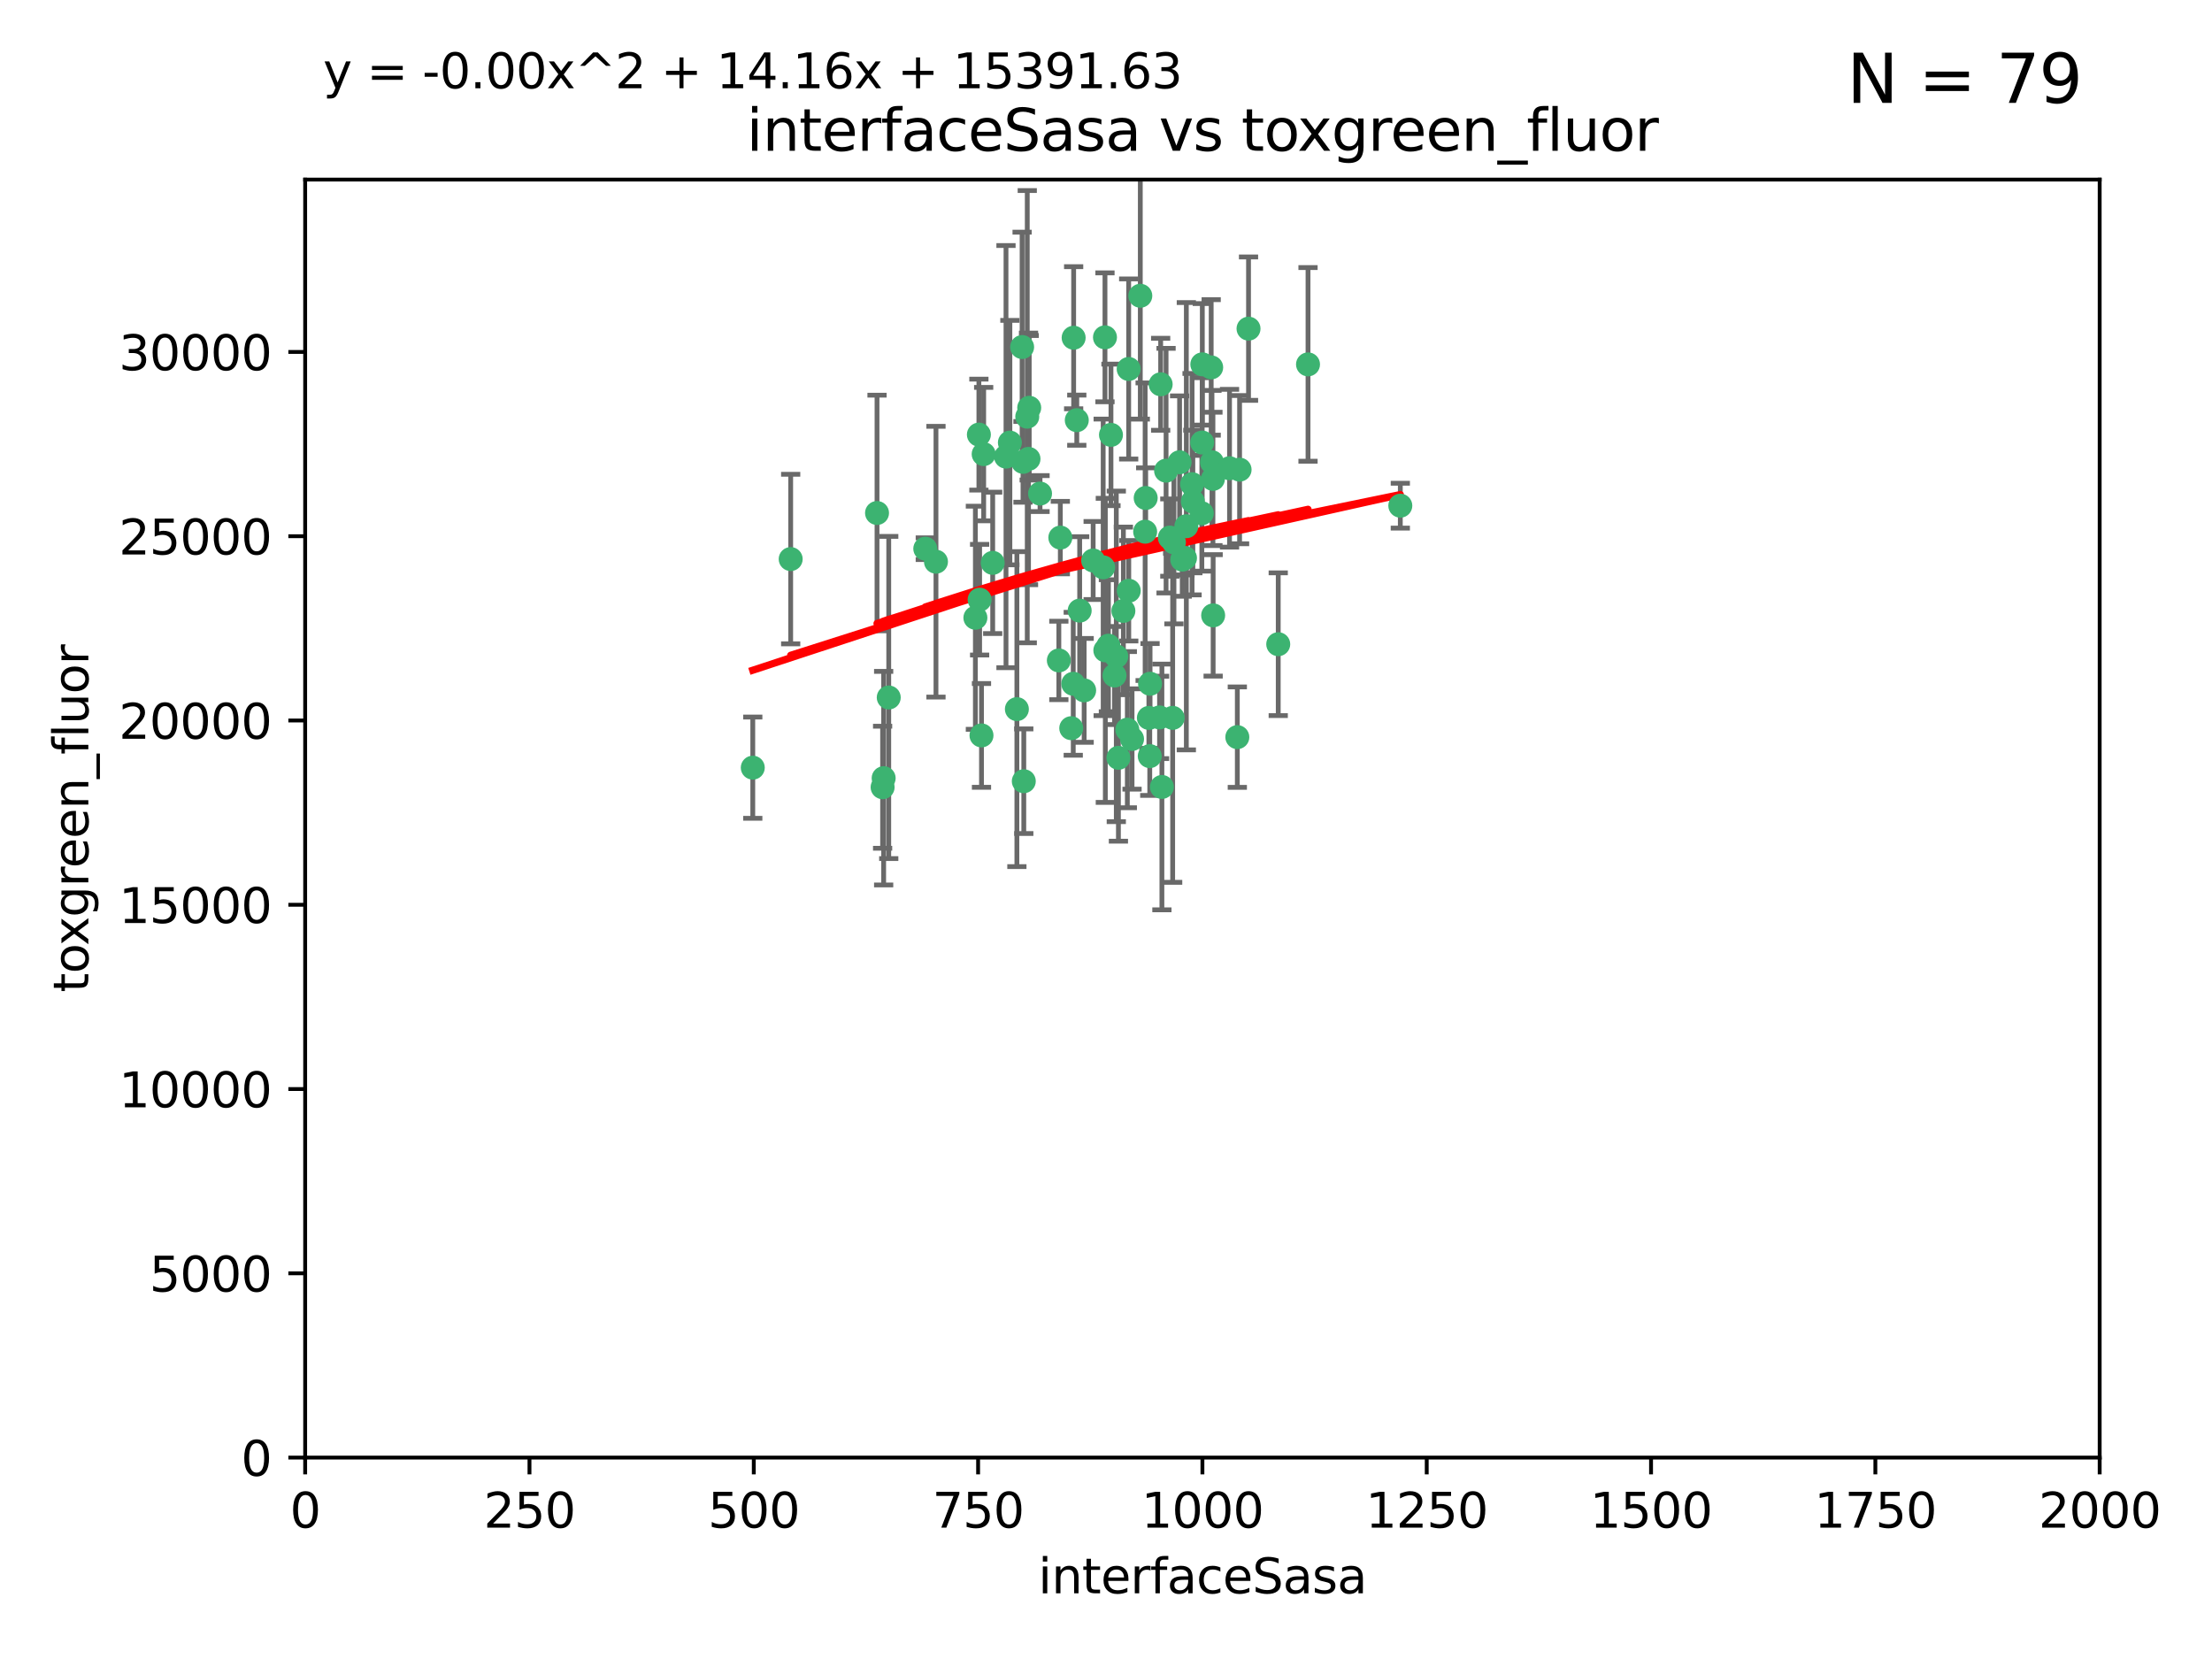 <?xml version="1.0" encoding="utf-8" standalone="no"?>
<!DOCTYPE svg PUBLIC "-//W3C//DTD SVG 1.1//EN"
  "http://www.w3.org/Graphics/SVG/1.1/DTD/svg11.dtd">
<svg xmlns:xlink="http://www.w3.org/1999/xlink" width="460.8pt" height="345.6pt" viewBox="0 0 460.8 345.6" xmlns="http://www.w3.org/2000/svg" version="1.1">
 <defs>
  <style type="text/css">*{stroke-linejoin: round; stroke-linecap: butt}</style>
 </defs>
 <g id="figure_1">
  <g id="patch_1">
   <path d="M 0 345.6 
L 460.8 345.6 
L 460.8 0 
L 0 0 
z
" style="fill: #ffffff"/>
  </g>
  <g id="axes_1">
   <g id="patch_2">
    <path d="M 63.571 303.64 
L 437.4 303.64 
L 437.4 37.411 
L 63.571 37.411 
z
" style="fill: #ffffff"/>
   </g>
   <g id="PathCollection_1">
    <defs>
     <path id="m73cbb0e894" d="M 0 1.118 
C 0.297 1.118 0.581 1 0.791 0.791 
C 1 0.581 1.118 0.297 1.118 0 
C 1.118 -0.297 1 -0.581 0.791 -0.791 
C 0.581 -1 0.297 -1.118 0 -1.118 
C -0.297 -1.118 -0.581 -1 -0.791 -0.791 
C -1 -0.581 -1.118 -0.297 -1.118 0 
C -1.118 0.297 -1 0.581 -0.791 0.791 
C -0.581 1 -0.297 1.118 0 1.118 
z
" style="stroke: #3cb371"/>
    </defs>
    <g clip-path="url(#p3e54595d0c)">
     <use xlink:href="#m73cbb0e894" x="212.925" y="72.294" style="fill: #3cb371; stroke: #3cb371"/>
     <use xlink:href="#m73cbb0e894" x="243.693" y="111.988" style="fill: #3cb371; stroke: #3cb371"/>
     <use xlink:href="#m73cbb0e894" x="232.546" y="136.733" style="fill: #3cb371; stroke: #3cb371"/>
     <use xlink:href="#m73cbb0e894" x="272.484" y="75.908" style="fill: #3cb371; stroke: #3cb371"/>
     <use xlink:href="#m73cbb0e894" x="231.435" y="90.592" style="fill: #3cb371; stroke: #3cb371"/>
     <use xlink:href="#m73cbb0e894" x="250.437" y="92.187" style="fill: #3cb371; stroke: #3cb371"/>
     <use xlink:href="#m73cbb0e894" x="242.914" y="98.046" style="fill: #3cb371; stroke: #3cb371"/>
     <use xlink:href="#m73cbb0e894" x="266.28" y="134.2" style="fill: #3cb371; stroke: #3cb371"/>
     <use xlink:href="#m73cbb0e894" x="220.886" y="111.99" style="fill: #3cb371; stroke: #3cb371"/>
     <use xlink:href="#m73cbb0e894" x="214.404" y="84.946" style="fill: #3cb371; stroke: #3cb371"/>
     <use xlink:href="#m73cbb0e894" x="241.787" y="80.055" style="fill: #3cb371; stroke: #3cb371"/>
     <use xlink:href="#m73cbb0e894" x="252.721" y="128.194" style="fill: #3cb371; stroke: #3cb371"/>
     <use xlink:href="#m73cbb0e894" x="252.312" y="76.534" style="fill: #3cb371; stroke: #3cb371"/>
     <use xlink:href="#m73cbb0e894" x="258.229" y="97.835" style="fill: #3cb371; stroke: #3cb371"/>
     <use xlink:href="#m73cbb0e894" x="223.66" y="70.355" style="fill: #3cb371; stroke: #3cb371"/>
     <use xlink:href="#m73cbb0e894" x="232.987" y="157.866" style="fill: #3cb371; stroke: #3cb371"/>
     <use xlink:href="#m73cbb0e894" x="241.557" y="149.45" style="fill: #3cb371; stroke: #3cb371"/>
     <use xlink:href="#m73cbb0e894" x="247.136" y="109.622" style="fill: #3cb371; stroke: #3cb371"/>
     <use xlink:href="#m73cbb0e894" x="246.284" y="116.577" style="fill: #3cb371; stroke: #3cb371"/>
     <use xlink:href="#m73cbb0e894" x="252.676" y="99.763" style="fill: #3cb371; stroke: #3cb371"/>
     <use xlink:href="#m73cbb0e894" x="244.553" y="112.982" style="fill: #3cb371; stroke: #3cb371"/>
     <use xlink:href="#m73cbb0e894" x="250.368" y="106.925" style="fill: #3cb371; stroke: #3cb371"/>
     <use xlink:href="#m73cbb0e894" x="230.187" y="70.271" style="fill: #3cb371; stroke: #3cb371"/>
     <use xlink:href="#m73cbb0e894" x="246.854" y="116.252" style="fill: #3cb371; stroke: #3cb371"/>
     <use xlink:href="#m73cbb0e894" x="210.378" y="92.203" style="fill: #3cb371; stroke: #3cb371"/>
     <use xlink:href="#m73cbb0e894" x="256.134" y="97.545" style="fill: #3cb371; stroke: #3cb371"/>
     <use xlink:href="#m73cbb0e894" x="235.142" y="123.063" style="fill: #3cb371; stroke: #3cb371"/>
     <use xlink:href="#m73cbb0e894" x="234.02" y="127.26" style="fill: #3cb371; stroke: #3cb371"/>
     <use xlink:href="#m73cbb0e894" x="223.161" y="151.693" style="fill: #3cb371; stroke: #3cb371"/>
     <use xlink:href="#m73cbb0e894" x="242.046" y="163.936" style="fill: #3cb371; stroke: #3cb371"/>
     <use xlink:href="#m73cbb0e894" x="248.491" y="104.476" style="fill: #3cb371; stroke: #3cb371"/>
     <use xlink:href="#m73cbb0e894" x="238.555" y="110.762" style="fill: #3cb371; stroke: #3cb371"/>
     <use xlink:href="#m73cbb0e894" x="230.261" y="135.482" style="fill: #3cb371; stroke: #3cb371"/>
     <use xlink:href="#m73cbb0e894" x="225.848" y="143.815" style="fill: #3cb371; stroke: #3cb371"/>
     <use xlink:href="#m73cbb0e894" x="238.669" y="103.738" style="fill: #3cb371; stroke: #3cb371"/>
     <use xlink:href="#m73cbb0e894" x="227.725" y="116.762" style="fill: #3cb371; stroke: #3cb371"/>
     <use xlink:href="#m73cbb0e894" x="235.125" y="76.865" style="fill: #3cb371; stroke: #3cb371"/>
     <use xlink:href="#m73cbb0e894" x="237.546" y="61.614" style="fill: #3cb371; stroke: #3cb371"/>
     <use xlink:href="#m73cbb0e894" x="245.731" y="96.299" style="fill: #3cb371; stroke: #3cb371"/>
     <use xlink:href="#m73cbb0e894" x="257.757" y="153.559" style="fill: #3cb371; stroke: #3cb371"/>
     <use xlink:href="#m73cbb0e894" x="216.658" y="102.821" style="fill: #3cb371; stroke: #3cb371"/>
     <use xlink:href="#m73cbb0e894" x="204.916" y="94.6" style="fill: #3cb371; stroke: #3cb371"/>
     <use xlink:href="#m73cbb0e894" x="213.275" y="162.741" style="fill: #3cb371; stroke: #3cb371"/>
     <use xlink:href="#m73cbb0e894" x="214.256" y="95.593" style="fill: #3cb371; stroke: #3cb371"/>
     <use xlink:href="#m73cbb0e894" x="206.796" y="117.254" style="fill: #3cb371; stroke: #3cb371"/>
     <use xlink:href="#m73cbb0e894" x="291.711" y="105.344" style="fill: #3cb371; stroke: #3cb371"/>
     <use xlink:href="#m73cbb0e894" x="224.916" y="127.204" style="fill: #3cb371; stroke: #3cb371"/>
     <use xlink:href="#m73cbb0e894" x="260.091" y="68.463" style="fill: #3cb371; stroke: #3cb371"/>
     <use xlink:href="#m73cbb0e894" x="250.465" y="75.9" style="fill: #3cb371; stroke: #3cb371"/>
     <use xlink:href="#m73cbb0e894" x="204.462" y="153.201" style="fill: #3cb371; stroke: #3cb371"/>
     <use xlink:href="#m73cbb0e894" x="194.981" y="117.014" style="fill: #3cb371; stroke: #3cb371"/>
     <use xlink:href="#m73cbb0e894" x="220.577" y="137.58" style="fill: #3cb371; stroke: #3cb371"/>
     <use xlink:href="#m73cbb0e894" x="223.577" y="142.442" style="fill: #3cb371; stroke: #3cb371"/>
     <use xlink:href="#m73cbb0e894" x="192.753" y="114.302" style="fill: #3cb371; stroke: #3cb371"/>
     <use xlink:href="#m73cbb0e894" x="203.92" y="90.534" style="fill: #3cb371; stroke: #3cb371"/>
     <use xlink:href="#m73cbb0e894" x="239.332" y="149.553" style="fill: #3cb371; stroke: #3cb371"/>
     <use xlink:href="#m73cbb0e894" x="204.073" y="124.926" style="fill: #3cb371; stroke: #3cb371"/>
     <use xlink:href="#m73cbb0e894" x="248.329" y="100.862" style="fill: #3cb371; stroke: #3cb371"/>
     <use xlink:href="#m73cbb0e894" x="182.701" y="106.867" style="fill: #3cb371; stroke: #3cb371"/>
     <use xlink:href="#m73cbb0e894" x="229.813" y="118.19" style="fill: #3cb371; stroke: #3cb371"/>
     <use xlink:href="#m73cbb0e894" x="239.579" y="142.44" style="fill: #3cb371; stroke: #3cb371"/>
     <use xlink:href="#m73cbb0e894" x="230.901" y="134.514" style="fill: #3cb371; stroke: #3cb371"/>
     <use xlink:href="#m73cbb0e894" x="213.998" y="86.8" style="fill: #3cb371; stroke: #3cb371"/>
     <use xlink:href="#m73cbb0e894" x="252.476" y="96.298" style="fill: #3cb371; stroke: #3cb371"/>
     <use xlink:href="#m73cbb0e894" x="203.191" y="128.689" style="fill: #3cb371; stroke: #3cb371"/>
     <use xlink:href="#m73cbb0e894" x="211.835" y="147.723" style="fill: #3cb371; stroke: #3cb371"/>
     <use xlink:href="#m73cbb0e894" x="183.864" y="163.993" style="fill: #3cb371; stroke: #3cb371"/>
     <use xlink:href="#m73cbb0e894" x="209.568" y="95.121" style="fill: #3cb371; stroke: #3cb371"/>
     <use xlink:href="#m73cbb0e894" x="213.11" y="96.211" style="fill: #3cb371; stroke: #3cb371"/>
     <use xlink:href="#m73cbb0e894" x="244.288" y="149.542" style="fill: #3cb371; stroke: #3cb371"/>
     <use xlink:href="#m73cbb0e894" x="235.826" y="153.944" style="fill: #3cb371; stroke: #3cb371"/>
     <use xlink:href="#m73cbb0e894" x="224.314" y="87.531" style="fill: #3cb371; stroke: #3cb371"/>
     <use xlink:href="#m73cbb0e894" x="239.516" y="157.513" style="fill: #3cb371; stroke: #3cb371"/>
     <use xlink:href="#m73cbb0e894" x="164.714" y="116.464" style="fill: #3cb371; stroke: #3cb371"/>
     <use xlink:href="#m73cbb0e894" x="234.846" y="152.004" style="fill: #3cb371; stroke: #3cb371"/>
     <use xlink:href="#m73cbb0e894" x="185.142" y="145.3" style="fill: #3cb371; stroke: #3cb371"/>
     <use xlink:href="#m73cbb0e894" x="184.082" y="162.105" style="fill: #3cb371; stroke: #3cb371"/>
     <use xlink:href="#m73cbb0e894" x="232.174" y="140.722" style="fill: #3cb371; stroke: #3cb371"/>
     <use xlink:href="#m73cbb0e894" x="156.817" y="159.917" style="fill: #3cb371; stroke: #3cb371"/>
    </g>
   </g>
   <g id="matplotlib.axis_1">
    <g id="xtick_1">
     <g id="line2d_1">
      <defs>
       <path id="m17c6fc3a7c" d="M 0 0 
L 0 3.5 
" style="stroke: #000000; stroke-width: 0.8"/>
      </defs>
      <g>
       <use xlink:href="#m17c6fc3a7c" x="63.571" y="303.64" style="stroke: #000000; stroke-width: 0.8"/>
      </g>
     </g>
     <g id="text_1">
      <!-- 0 -->
      <g transform="translate(60.39 318.238)scale(0.1 -0.1)">
       <defs>
        <path id="DejaVuSans-30" d="M 2034 4250 
Q 1547 4250 1301 3770 
Q 1056 3291 1056 2328 
Q 1056 1369 1301 889 
Q 1547 409 2034 409 
Q 2525 409 2770 889 
Q 3016 1369 3016 2328 
Q 3016 3291 2770 3770 
Q 2525 4250 2034 4250 
z
M 2034 4750 
Q 2819 4750 3233 4129 
Q 3647 3509 3647 2328 
Q 3647 1150 3233 529 
Q 2819 -91 2034 -91 
Q 1250 -91 836 529 
Q 422 1150 422 2328 
Q 422 3509 836 4129 
Q 1250 4750 2034 4750 
z
" transform="scale(0.016)"/>
       </defs>
       <use xlink:href="#DejaVuSans-30"/>
      </g>
     </g>
    </g>
    <g id="xtick_2">
     <g id="line2d_2">
      <g>
       <use xlink:href="#m17c6fc3a7c" x="110.3" y="303.64" style="stroke: #000000; stroke-width: 0.8"/>
      </g>
     </g>
     <g id="text_2">
      <!-- 250 -->
      <g transform="translate(100.756 318.238)scale(0.1 -0.1)">
       <defs>
        <path id="DejaVuSans-32" d="M 1228 531 
L 3431 531 
L 3431 0 
L 469 0 
L 469 531 
Q 828 903 1448 1529 
Q 2069 2156 2228 2338 
Q 2531 2678 2651 2914 
Q 2772 3150 2772 3378 
Q 2772 3750 2511 3984 
Q 2250 4219 1831 4219 
Q 1534 4219 1204 4116 
Q 875 4013 500 3803 
L 500 4441 
Q 881 4594 1212 4672 
Q 1544 4750 1819 4750 
Q 2544 4750 2975 4387 
Q 3406 4025 3406 3419 
Q 3406 3131 3298 2873 
Q 3191 2616 2906 2266 
Q 2828 2175 2409 1742 
Q 1991 1309 1228 531 
z
" transform="scale(0.016)"/>
        <path id="DejaVuSans-35" d="M 691 4666 
L 3169 4666 
L 3169 4134 
L 1269 4134 
L 1269 2991 
Q 1406 3038 1543 3061 
Q 1681 3084 1819 3084 
Q 2600 3084 3056 2656 
Q 3513 2228 3513 1497 
Q 3513 744 3044 326 
Q 2575 -91 1722 -91 
Q 1428 -91 1123 -41 
Q 819 9 494 109 
L 494 744 
Q 775 591 1075 516 
Q 1375 441 1709 441 
Q 2250 441 2565 725 
Q 2881 1009 2881 1497 
Q 2881 1984 2565 2268 
Q 2250 2553 1709 2553 
Q 1456 2553 1204 2497 
Q 953 2441 691 2322 
L 691 4666 
z
" transform="scale(0.016)"/>
       </defs>
       <use xlink:href="#DejaVuSans-32"/>
       <use xlink:href="#DejaVuSans-35" x="63.623"/>
       <use xlink:href="#DejaVuSans-30" x="127.246"/>
      </g>
     </g>
    </g>
    <g id="xtick_3">
     <g id="line2d_3">
      <g>
       <use xlink:href="#m17c6fc3a7c" x="157.028" y="303.64" style="stroke: #000000; stroke-width: 0.8"/>
      </g>
     </g>
     <g id="text_3">
      <!-- 500 -->
      <g transform="translate(147.485 318.238)scale(0.1 -0.1)">
       <use xlink:href="#DejaVuSans-35"/>
       <use xlink:href="#DejaVuSans-30" x="63.623"/>
       <use xlink:href="#DejaVuSans-30" x="127.246"/>
      </g>
     </g>
    </g>
    <g id="xtick_4">
     <g id="line2d_4">
      <g>
       <use xlink:href="#m17c6fc3a7c" x="203.757" y="303.64" style="stroke: #000000; stroke-width: 0.8"/>
      </g>
     </g>
     <g id="text_4">
      <!-- 750 -->
      <g transform="translate(194.213 318.238)scale(0.1 -0.1)">
       <defs>
        <path id="DejaVuSans-37" d="M 525 4666 
L 3525 4666 
L 3525 4397 
L 1831 0 
L 1172 0 
L 2766 4134 
L 525 4134 
L 525 4666 
z
" transform="scale(0.016)"/>
       </defs>
       <use xlink:href="#DejaVuSans-37"/>
       <use xlink:href="#DejaVuSans-35" x="63.623"/>
       <use xlink:href="#DejaVuSans-30" x="127.246"/>
      </g>
     </g>
    </g>
    <g id="xtick_5">
     <g id="line2d_5">
      <g>
       <use xlink:href="#m17c6fc3a7c" x="250.486" y="303.64" style="stroke: #000000; stroke-width: 0.8"/>
      </g>
     </g>
     <g id="text_5">
      <!-- 1000 -->
      <g transform="translate(237.761 318.238)scale(0.1 -0.1)">
       <defs>
        <path id="DejaVuSans-31" d="M 794 531 
L 1825 531 
L 1825 4091 
L 703 3866 
L 703 4441 
L 1819 4666 
L 2450 4666 
L 2450 531 
L 3481 531 
L 3481 0 
L 794 0 
L 794 531 
z
" transform="scale(0.016)"/>
       </defs>
       <use xlink:href="#DejaVuSans-31"/>
       <use xlink:href="#DejaVuSans-30" x="63.623"/>
       <use xlink:href="#DejaVuSans-30" x="127.246"/>
       <use xlink:href="#DejaVuSans-30" x="190.869"/>
      </g>
     </g>
    </g>
    <g id="xtick_6">
     <g id="line2d_6">
      <g>
       <use xlink:href="#m17c6fc3a7c" x="297.214" y="303.64" style="stroke: #000000; stroke-width: 0.8"/>
      </g>
     </g>
     <g id="text_6">
      <!-- 1250 -->
      <g transform="translate(284.489 318.238)scale(0.1 -0.1)">
       <use xlink:href="#DejaVuSans-31"/>
       <use xlink:href="#DejaVuSans-32" x="63.623"/>
       <use xlink:href="#DejaVuSans-35" x="127.246"/>
       <use xlink:href="#DejaVuSans-30" x="190.869"/>
      </g>
     </g>
    </g>
    <g id="xtick_7">
     <g id="line2d_7">
      <g>
       <use xlink:href="#m17c6fc3a7c" x="343.943" y="303.64" style="stroke: #000000; stroke-width: 0.8"/>
      </g>
     </g>
     <g id="text_7">
      <!-- 1500 -->
      <g transform="translate(331.218 318.238)scale(0.1 -0.1)">
       <use xlink:href="#DejaVuSans-31"/>
       <use xlink:href="#DejaVuSans-35" x="63.623"/>
       <use xlink:href="#DejaVuSans-30" x="127.246"/>
       <use xlink:href="#DejaVuSans-30" x="190.869"/>
      </g>
     </g>
    </g>
    <g id="xtick_8">
     <g id="line2d_8">
      <g>
       <use xlink:href="#m17c6fc3a7c" x="390.671" y="303.64" style="stroke: #000000; stroke-width: 0.8"/>
      </g>
     </g>
     <g id="text_8">
      <!-- 1750 -->
      <g transform="translate(377.946 318.238)scale(0.1 -0.1)">
       <use xlink:href="#DejaVuSans-31"/>
       <use xlink:href="#DejaVuSans-37" x="63.623"/>
       <use xlink:href="#DejaVuSans-35" x="127.246"/>
       <use xlink:href="#DejaVuSans-30" x="190.869"/>
      </g>
     </g>
    </g>
    <g id="xtick_9">
     <g id="line2d_9">
      <g>
       <use xlink:href="#m17c6fc3a7c" x="437.4" y="303.64" style="stroke: #000000; stroke-width: 0.8"/>
      </g>
     </g>
     <g id="text_9">
      <!-- 2000 -->
      <g transform="translate(424.675 318.238)scale(0.1 -0.1)">
       <use xlink:href="#DejaVuSans-32"/>
       <use xlink:href="#DejaVuSans-30" x="63.623"/>
       <use xlink:href="#DejaVuSans-30" x="127.246"/>
       <use xlink:href="#DejaVuSans-30" x="190.869"/>
      </g>
     </g>
    </g>
    <g id="text_10">
     <!-- interfaceSasa -->
     <g transform="translate(216.279 331.917)scale(0.1 -0.1)">
      <defs>
       <path id="DejaVuSans-69" d="M 603 3500 
L 1178 3500 
L 1178 0 
L 603 0 
L 603 3500 
z
M 603 4863 
L 1178 4863 
L 1178 4134 
L 603 4134 
L 603 4863 
z
" transform="scale(0.016)"/>
       <path id="DejaVuSans-6e" d="M 3513 2113 
L 3513 0 
L 2938 0 
L 2938 2094 
Q 2938 2591 2744 2837 
Q 2550 3084 2163 3084 
Q 1697 3084 1428 2787 
Q 1159 2491 1159 1978 
L 1159 0 
L 581 0 
L 581 3500 
L 1159 3500 
L 1159 2956 
Q 1366 3272 1645 3428 
Q 1925 3584 2291 3584 
Q 2894 3584 3203 3211 
Q 3513 2838 3513 2113 
z
" transform="scale(0.016)"/>
       <path id="DejaVuSans-74" d="M 1172 4494 
L 1172 3500 
L 2356 3500 
L 2356 3053 
L 1172 3053 
L 1172 1153 
Q 1172 725 1289 603 
Q 1406 481 1766 481 
L 2356 481 
L 2356 0 
L 1766 0 
Q 1100 0 847 248 
Q 594 497 594 1153 
L 594 3053 
L 172 3053 
L 172 3500 
L 594 3500 
L 594 4494 
L 1172 4494 
z
" transform="scale(0.016)"/>
       <path id="DejaVuSans-65" d="M 3597 1894 
L 3597 1613 
L 953 1613 
Q 991 1019 1311 708 
Q 1631 397 2203 397 
Q 2534 397 2845 478 
Q 3156 559 3463 722 
L 3463 178 
Q 3153 47 2828 -22 
Q 2503 -91 2169 -91 
Q 1331 -91 842 396 
Q 353 884 353 1716 
Q 353 2575 817 3079 
Q 1281 3584 2069 3584 
Q 2775 3584 3186 3129 
Q 3597 2675 3597 1894 
z
M 3022 2063 
Q 3016 2534 2758 2815 
Q 2500 3097 2075 3097 
Q 1594 3097 1305 2825 
Q 1016 2553 972 2059 
L 3022 2063 
z
" transform="scale(0.016)"/>
       <path id="DejaVuSans-72" d="M 2631 2963 
Q 2534 3019 2420 3045 
Q 2306 3072 2169 3072 
Q 1681 3072 1420 2755 
Q 1159 2438 1159 1844 
L 1159 0 
L 581 0 
L 581 3500 
L 1159 3500 
L 1159 2956 
Q 1341 3275 1631 3429 
Q 1922 3584 2338 3584 
Q 2397 3584 2469 3576 
Q 2541 3569 2628 3553 
L 2631 2963 
z
" transform="scale(0.016)"/>
       <path id="DejaVuSans-66" d="M 2375 4863 
L 2375 4384 
L 1825 4384 
Q 1516 4384 1395 4259 
Q 1275 4134 1275 3809 
L 1275 3500 
L 2222 3500 
L 2222 3053 
L 1275 3053 
L 1275 0 
L 697 0 
L 697 3053 
L 147 3053 
L 147 3500 
L 697 3500 
L 697 3744 
Q 697 4328 969 4595 
Q 1241 4863 1831 4863 
L 2375 4863 
z
" transform="scale(0.016)"/>
       <path id="DejaVuSans-61" d="M 2194 1759 
Q 1497 1759 1228 1600 
Q 959 1441 959 1056 
Q 959 750 1161 570 
Q 1363 391 1709 391 
Q 2188 391 2477 730 
Q 2766 1069 2766 1631 
L 2766 1759 
L 2194 1759 
z
M 3341 1997 
L 3341 0 
L 2766 0 
L 2766 531 
Q 2569 213 2275 61 
Q 1981 -91 1556 -91 
Q 1019 -91 701 211 
Q 384 513 384 1019 
Q 384 1609 779 1909 
Q 1175 2209 1959 2209 
L 2766 2209 
L 2766 2266 
Q 2766 2663 2505 2880 
Q 2244 3097 1772 3097 
Q 1472 3097 1187 3025 
Q 903 2953 641 2809 
L 641 3341 
Q 956 3463 1253 3523 
Q 1550 3584 1831 3584 
Q 2591 3584 2966 3190 
Q 3341 2797 3341 1997 
z
" transform="scale(0.016)"/>
       <path id="DejaVuSans-63" d="M 3122 3366 
L 3122 2828 
Q 2878 2963 2633 3030 
Q 2388 3097 2138 3097 
Q 1578 3097 1268 2742 
Q 959 2388 959 1747 
Q 959 1106 1268 751 
Q 1578 397 2138 397 
Q 2388 397 2633 464 
Q 2878 531 3122 666 
L 3122 134 
Q 2881 22 2623 -34 
Q 2366 -91 2075 -91 
Q 1284 -91 818 406 
Q 353 903 353 1747 
Q 353 2603 823 3093 
Q 1294 3584 2113 3584 
Q 2378 3584 2631 3529 
Q 2884 3475 3122 3366 
z
" transform="scale(0.016)"/>
       <path id="DejaVuSans-53" d="M 3425 4513 
L 3425 3897 
Q 3066 4069 2747 4153 
Q 2428 4238 2131 4238 
Q 1616 4238 1336 4038 
Q 1056 3838 1056 3469 
Q 1056 3159 1242 3001 
Q 1428 2844 1947 2747 
L 2328 2669 
Q 3034 2534 3370 2195 
Q 3706 1856 3706 1288 
Q 3706 609 3251 259 
Q 2797 -91 1919 -91 
Q 1588 -91 1214 -16 
Q 841 59 441 206 
L 441 856 
Q 825 641 1194 531 
Q 1563 422 1919 422 
Q 2459 422 2753 634 
Q 3047 847 3047 1241 
Q 3047 1584 2836 1778 
Q 2625 1972 2144 2069 
L 1759 2144 
Q 1053 2284 737 2584 
Q 422 2884 422 3419 
Q 422 4038 858 4394 
Q 1294 4750 2059 4750 
Q 2388 4750 2728 4690 
Q 3069 4631 3425 4513 
z
" transform="scale(0.016)"/>
       <path id="DejaVuSans-73" d="M 2834 3397 
L 2834 2853 
Q 2591 2978 2328 3040 
Q 2066 3103 1784 3103 
Q 1356 3103 1142 2972 
Q 928 2841 928 2578 
Q 928 2378 1081 2264 
Q 1234 2150 1697 2047 
L 1894 2003 
Q 2506 1872 2764 1633 
Q 3022 1394 3022 966 
Q 3022 478 2636 193 
Q 2250 -91 1575 -91 
Q 1294 -91 989 -36 
Q 684 19 347 128 
L 347 722 
Q 666 556 975 473 
Q 1284 391 1588 391 
Q 1994 391 2212 530 
Q 2431 669 2431 922 
Q 2431 1156 2273 1281 
Q 2116 1406 1581 1522 
L 1381 1569 
Q 847 1681 609 1914 
Q 372 2147 372 2553 
Q 372 3047 722 3315 
Q 1072 3584 1716 3584 
Q 2034 3584 2315 3537 
Q 2597 3491 2834 3397 
z
" transform="scale(0.016)"/>
      </defs>
      <use xlink:href="#DejaVuSans-69"/>
      <use xlink:href="#DejaVuSans-6e" x="27.783"/>
      <use xlink:href="#DejaVuSans-74" x="91.162"/>
      <use xlink:href="#DejaVuSans-65" x="130.371"/>
      <use xlink:href="#DejaVuSans-72" x="191.895"/>
      <use xlink:href="#DejaVuSans-66" x="233.008"/>
      <use xlink:href="#DejaVuSans-61" x="268.213"/>
      <use xlink:href="#DejaVuSans-63" x="329.492"/>
      <use xlink:href="#DejaVuSans-65" x="384.473"/>
      <use xlink:href="#DejaVuSans-53" x="445.996"/>
      <use xlink:href="#DejaVuSans-61" x="509.473"/>
      <use xlink:href="#DejaVuSans-73" x="570.752"/>
      <use xlink:href="#DejaVuSans-61" x="622.852"/>
     </g>
    </g>
   </g>
   <g id="matplotlib.axis_2">
    <g id="ytick_1">
     <g id="line2d_10">
      <defs>
       <path id="ma6bce06452" d="M 0 0 
L -3.5 0 
" style="stroke: #000000; stroke-width: 0.8"/>
      </defs>
      <g>
       <use xlink:href="#ma6bce06452" x="63.571" y="303.64" style="stroke: #000000; stroke-width: 0.8"/>
      </g>
     </g>
     <g id="text_11">
      <!-- 0 -->
      <g transform="translate(50.209 307.439)scale(0.1 -0.1)">
       <use xlink:href="#DejaVuSans-30"/>
      </g>
     </g>
    </g>
    <g id="ytick_2">
     <g id="line2d_11">
      <g>
       <use xlink:href="#ma6bce06452" x="63.571" y="265.253" style="stroke: #000000; stroke-width: 0.8"/>
      </g>
     </g>
     <g id="text_12">
      <!-- 5000 -->
      <g transform="translate(31.121 269.052)scale(0.1 -0.1)">
       <use xlink:href="#DejaVuSans-35"/>
       <use xlink:href="#DejaVuSans-30" x="63.623"/>
       <use xlink:href="#DejaVuSans-30" x="127.246"/>
       <use xlink:href="#DejaVuSans-30" x="190.869"/>
      </g>
     </g>
    </g>
    <g id="ytick_3">
     <g id="line2d_12">
      <g>
       <use xlink:href="#ma6bce06452" x="63.571" y="226.866" style="stroke: #000000; stroke-width: 0.8"/>
      </g>
     </g>
     <g id="text_13">
      <!-- 10000 -->
      <g transform="translate(24.759 230.665)scale(0.1 -0.1)">
       <use xlink:href="#DejaVuSans-31"/>
       <use xlink:href="#DejaVuSans-30" x="63.623"/>
       <use xlink:href="#DejaVuSans-30" x="127.246"/>
       <use xlink:href="#DejaVuSans-30" x="190.869"/>
       <use xlink:href="#DejaVuSans-30" x="254.492"/>
      </g>
     </g>
    </g>
    <g id="ytick_4">
     <g id="line2d_13">
      <g>
       <use xlink:href="#ma6bce06452" x="63.571" y="188.479" style="stroke: #000000; stroke-width: 0.8"/>
      </g>
     </g>
     <g id="text_14">
      <!-- 15000 -->
      <g transform="translate(24.759 192.278)scale(0.1 -0.1)">
       <use xlink:href="#DejaVuSans-31"/>
       <use xlink:href="#DejaVuSans-35" x="63.623"/>
       <use xlink:href="#DejaVuSans-30" x="127.246"/>
       <use xlink:href="#DejaVuSans-30" x="190.869"/>
       <use xlink:href="#DejaVuSans-30" x="254.492"/>
      </g>
     </g>
    </g>
    <g id="ytick_5">
     <g id="line2d_14">
      <g>
       <use xlink:href="#ma6bce06452" x="63.571" y="150.092" style="stroke: #000000; stroke-width: 0.8"/>
      </g>
     </g>
     <g id="text_15">
      <!-- 20000 -->
      <g transform="translate(24.759 153.891)scale(0.1 -0.1)">
       <use xlink:href="#DejaVuSans-32"/>
       <use xlink:href="#DejaVuSans-30" x="63.623"/>
       <use xlink:href="#DejaVuSans-30" x="127.246"/>
       <use xlink:href="#DejaVuSans-30" x="190.869"/>
       <use xlink:href="#DejaVuSans-30" x="254.492"/>
      </g>
     </g>
    </g>
    <g id="ytick_6">
     <g id="line2d_15">
      <g>
       <use xlink:href="#ma6bce06452" x="63.571" y="111.705" style="stroke: #000000; stroke-width: 0.8"/>
      </g>
     </g>
     <g id="text_16">
      <!-- 25000 -->
      <g transform="translate(24.759 115.504)scale(0.1 -0.1)">
       <use xlink:href="#DejaVuSans-32"/>
       <use xlink:href="#DejaVuSans-35" x="63.623"/>
       <use xlink:href="#DejaVuSans-30" x="127.246"/>
       <use xlink:href="#DejaVuSans-30" x="190.869"/>
       <use xlink:href="#DejaVuSans-30" x="254.492"/>
      </g>
     </g>
    </g>
    <g id="ytick_7">
     <g id="line2d_16">
      <g>
       <use xlink:href="#ma6bce06452" x="63.571" y="73.317" style="stroke: #000000; stroke-width: 0.8"/>
      </g>
     </g>
     <g id="text_17">
      <!-- 30000 -->
      <g transform="translate(24.759 77.117)scale(0.1 -0.1)">
       <defs>
        <path id="DejaVuSans-33" d="M 2597 2516 
Q 3050 2419 3304 2112 
Q 3559 1806 3559 1356 
Q 3559 666 3084 287 
Q 2609 -91 1734 -91 
Q 1441 -91 1130 -33 
Q 819 25 488 141 
L 488 750 
Q 750 597 1062 519 
Q 1375 441 1716 441 
Q 2309 441 2620 675 
Q 2931 909 2931 1356 
Q 2931 1769 2642 2001 
Q 2353 2234 1838 2234 
L 1294 2234 
L 1294 2753 
L 1863 2753 
Q 2328 2753 2575 2939 
Q 2822 3125 2822 3475 
Q 2822 3834 2567 4026 
Q 2313 4219 1838 4219 
Q 1578 4219 1281 4162 
Q 984 4106 628 3988 
L 628 4550 
Q 988 4650 1302 4700 
Q 1616 4750 1894 4750 
Q 2613 4750 3031 4423 
Q 3450 4097 3450 3541 
Q 3450 3153 3228 2886 
Q 3006 2619 2597 2516 
z
" transform="scale(0.016)"/>
       </defs>
       <use xlink:href="#DejaVuSans-33"/>
       <use xlink:href="#DejaVuSans-30" x="63.623"/>
       <use xlink:href="#DejaVuSans-30" x="127.246"/>
       <use xlink:href="#DejaVuSans-30" x="190.869"/>
       <use xlink:href="#DejaVuSans-30" x="254.492"/>
      </g>
     </g>
    </g>
    <g id="text_18">
     <!-- toxgreen_fluor -->
     <g transform="translate(18.401 206.72)rotate(-90)scale(0.1 -0.1)">
      <defs>
       <path id="DejaVuSans-6f" d="M 1959 3097 
Q 1497 3097 1228 2736 
Q 959 2375 959 1747 
Q 959 1119 1226 758 
Q 1494 397 1959 397 
Q 2419 397 2687 759 
Q 2956 1122 2956 1747 
Q 2956 2369 2687 2733 
Q 2419 3097 1959 3097 
z
M 1959 3584 
Q 2709 3584 3137 3096 
Q 3566 2609 3566 1747 
Q 3566 888 3137 398 
Q 2709 -91 1959 -91 
Q 1206 -91 779 398 
Q 353 888 353 1747 
Q 353 2609 779 3096 
Q 1206 3584 1959 3584 
z
" transform="scale(0.016)"/>
       <path id="DejaVuSans-78" d="M 3513 3500 
L 2247 1797 
L 3578 0 
L 2900 0 
L 1881 1375 
L 863 0 
L 184 0 
L 1544 1831 
L 300 3500 
L 978 3500 
L 1906 2253 
L 2834 3500 
L 3513 3500 
z
" transform="scale(0.016)"/>
       <path id="DejaVuSans-67" d="M 2906 1791 
Q 2906 2416 2648 2759 
Q 2391 3103 1925 3103 
Q 1463 3103 1205 2759 
Q 947 2416 947 1791 
Q 947 1169 1205 825 
Q 1463 481 1925 481 
Q 2391 481 2648 825 
Q 2906 1169 2906 1791 
z
M 3481 434 
Q 3481 -459 3084 -895 
Q 2688 -1331 1869 -1331 
Q 1566 -1331 1297 -1286 
Q 1028 -1241 775 -1147 
L 775 -588 
Q 1028 -725 1275 -790 
Q 1522 -856 1778 -856 
Q 2344 -856 2625 -561 
Q 2906 -266 2906 331 
L 2906 616 
Q 2728 306 2450 153 
Q 2172 0 1784 0 
Q 1141 0 747 490 
Q 353 981 353 1791 
Q 353 2603 747 3093 
Q 1141 3584 1784 3584 
Q 2172 3584 2450 3431 
Q 2728 3278 2906 2969 
L 2906 3500 
L 3481 3500 
L 3481 434 
z
" transform="scale(0.016)"/>
       <path id="DejaVuSans-5f" d="M 3263 -1063 
L 3263 -1509 
L -63 -1509 
L -63 -1063 
L 3263 -1063 
z
" transform="scale(0.016)"/>
       <path id="DejaVuSans-6c" d="M 603 4863 
L 1178 4863 
L 1178 0 
L 603 0 
L 603 4863 
z
" transform="scale(0.016)"/>
       <path id="DejaVuSans-75" d="M 544 1381 
L 544 3500 
L 1119 3500 
L 1119 1403 
Q 1119 906 1312 657 
Q 1506 409 1894 409 
Q 2359 409 2629 706 
Q 2900 1003 2900 1516 
L 2900 3500 
L 3475 3500 
L 3475 0 
L 2900 0 
L 2900 538 
Q 2691 219 2414 64 
Q 2138 -91 1772 -91 
Q 1169 -91 856 284 
Q 544 659 544 1381 
z
M 1991 3584 
L 1991 3584 
z
" transform="scale(0.016)"/>
      </defs>
      <use xlink:href="#DejaVuSans-74"/>
      <use xlink:href="#DejaVuSans-6f" x="39.209"/>
      <use xlink:href="#DejaVuSans-78" x="97.266"/>
      <use xlink:href="#DejaVuSans-67" x="156.445"/>
      <use xlink:href="#DejaVuSans-72" x="219.922"/>
      <use xlink:href="#DejaVuSans-65" x="258.785"/>
      <use xlink:href="#DejaVuSans-65" x="320.309"/>
      <use xlink:href="#DejaVuSans-6e" x="381.832"/>
      <use xlink:href="#DejaVuSans-5f" x="445.211"/>
      <use xlink:href="#DejaVuSans-66" x="495.211"/>
      <use xlink:href="#DejaVuSans-6c" x="530.416"/>
      <use xlink:href="#DejaVuSans-75" x="558.199"/>
      <use xlink:href="#DejaVuSans-6f" x="621.578"/>
      <use xlink:href="#DejaVuSans-72" x="682.76"/>
     </g>
    </g>
   </g>
   <g id="LineCollection_1">
    <path d="M 212.925 96.224 
L 212.925 48.364 
" clip-path="url(#p3e54595d0c)" style="fill: none; stroke: #696969"/>
    <path d="M 243.693 120.037 
L 243.693 103.94 
" clip-path="url(#p3e54595d0c)" style="fill: none; stroke: #696969"/>
    <path d="M 232.546 171.165 
L 232.546 102.302 
" clip-path="url(#p3e54595d0c)" style="fill: none; stroke: #696969"/>
    <path d="M 272.484 96.079 
L 272.484 55.738 
" clip-path="url(#p3e54595d0c)" style="fill: none; stroke: #696969"/>
    <path d="M 231.435 105.331 
L 231.435 75.853 
" clip-path="url(#p3e54595d0c)" style="fill: none; stroke: #696969"/>
    <path d="M 250.437 105.69 
L 250.437 78.685 
" clip-path="url(#p3e54595d0c)" style="fill: none; stroke: #696969"/>
    <path d="M 242.914 123.522 
L 242.914 72.57 
" clip-path="url(#p3e54595d0c)" style="fill: none; stroke: #696969"/>
    <path d="M 266.28 149.068 
L 266.28 119.332 
" clip-path="url(#p3e54595d0c)" style="fill: none; stroke: #696969"/>
    <path d="M 220.886 119.537 
L 220.886 104.443 
" clip-path="url(#p3e54595d0c)" style="fill: none; stroke: #696969"/>
    <path d="M 214.404 99.998 
L 214.404 69.895 
" clip-path="url(#p3e54595d0c)" style="fill: none; stroke: #696969"/>
    <path d="M 241.787 89.637 
L 241.787 70.473 
" clip-path="url(#p3e54595d0c)" style="fill: none; stroke: #696969"/>
    <path d="M 252.721 140.845 
L 252.721 115.543 
" clip-path="url(#p3e54595d0c)" style="fill: none; stroke: #696969"/>
    <path d="M 252.312 90.647 
L 252.312 62.421 
" clip-path="url(#p3e54595d0c)" style="fill: none; stroke: #696969"/>
    <path d="M 258.229 113.277 
L 258.229 82.393 
" clip-path="url(#p3e54595d0c)" style="fill: none; stroke: #696969"/>
    <path d="M 223.66 85.157 
L 223.66 55.552 
" clip-path="url(#p3e54595d0c)" style="fill: none; stroke: #696969"/>
    <path d="M 232.987 175.236 
L 232.987 140.495 
" clip-path="url(#p3e54595d0c)" style="fill: none; stroke: #696969"/>
    <path d="M 241.557 158.029 
L 241.557 140.871 
" clip-path="url(#p3e54595d0c)" style="fill: none; stroke: #696969"/>
    <path d="M 247.136 156.211 
L 247.136 63.032 
" clip-path="url(#p3e54595d0c)" style="fill: none; stroke: #696969"/>
    <path d="M 246.284 124.214 
L 246.284 108.94 
" clip-path="url(#p3e54595d0c)" style="fill: none; stroke: #696969"/>
    <path d="M 252.676 113.651 
L 252.676 85.875 
" clip-path="url(#p3e54595d0c)" style="fill: none; stroke: #696969"/>
    <path d="M 244.553 129.961 
L 244.553 96.004 
" clip-path="url(#p3e54595d0c)" style="fill: none; stroke: #696969"/>
    <path d="M 250.368 118.981 
L 250.368 94.869 
" clip-path="url(#p3e54595d0c)" style="fill: none; stroke: #696969"/>
    <path d="M 230.187 83.696 
L 230.187 56.846 
" clip-path="url(#p3e54595d0c)" style="fill: none; stroke: #696969"/>
    <path d="M 246.854 119.772 
L 246.854 112.733 
" clip-path="url(#p3e54595d0c)" style="fill: none; stroke: #696969"/>
    <path d="M 210.378 117.661 
L 210.378 66.744 
" clip-path="url(#p3e54595d0c)" style="fill: none; stroke: #696969"/>
    <path d="M 256.134 113.98 
L 256.134 81.111 
" clip-path="url(#p3e54595d0c)" style="fill: none; stroke: #696969"/>
    <path d="M 235.142 133.529 
L 235.142 112.598 
" clip-path="url(#p3e54595d0c)" style="fill: none; stroke: #696969"/>
    <path d="M 234.02 144.714 
L 234.02 109.807 
" clip-path="url(#p3e54595d0c)" style="fill: none; stroke: #696969"/>
    <path d="M 223.161 152.217 
L 223.161 151.168 
" clip-path="url(#p3e54595d0c)" style="fill: none; stroke: #696969"/>
    <path d="M 242.046 189.529 
L 242.046 138.343 
" clip-path="url(#p3e54595d0c)" style="fill: none; stroke: #696969"/>
    <path d="M 248.491 119.328 
L 248.491 89.623 
" clip-path="url(#p3e54595d0c)" style="fill: none; stroke: #696969"/>
    <path d="M 238.555 141.759 
L 238.555 79.766 
" clip-path="url(#p3e54595d0c)" style="fill: none; stroke: #696969"/>
    <path d="M 230.261 167.154 
L 230.261 103.809 
" clip-path="url(#p3e54595d0c)" style="fill: none; stroke: #696969"/>
    <path d="M 225.848 154.632 
L 225.848 132.999 
" clip-path="url(#p3e54595d0c)" style="fill: none; stroke: #696969"/>
    <path d="M 238.669 110.014 
L 238.669 97.461 
" clip-path="url(#p3e54595d0c)" style="fill: none; stroke: #696969"/>
    <path d="M 227.725 124.89 
L 227.725 108.635 
" clip-path="url(#p3e54595d0c)" style="fill: none; stroke: #696969"/>
    <path d="M 235.125 95.625 
L 235.125 58.105 
" clip-path="url(#p3e54595d0c)" style="fill: none; stroke: #696969"/>
    <path d="M 237.546 87.306 
L 237.546 35.922 
" clip-path="url(#p3e54595d0c)" style="fill: none; stroke: #696969"/>
    <path d="M 245.731 110.125 
L 245.731 82.473 
" clip-path="url(#p3e54595d0c)" style="fill: none; stroke: #696969"/>
    <path d="M 257.757 164.019 
L 257.757 143.098 
" clip-path="url(#p3e54595d0c)" style="fill: none; stroke: #696969"/>
    <path d="M 216.658 106.565 
L 216.658 99.077 
" clip-path="url(#p3e54595d0c)" style="fill: none; stroke: #696969"/>
    <path d="M 204.916 108.495 
L 204.916 80.704 
" clip-path="url(#p3e54595d0c)" style="fill: none; stroke: #696969"/>
    <path d="M 213.275 173.639 
L 213.275 151.843 
" clip-path="url(#p3e54595d0c)" style="fill: none; stroke: #696969"/>
    <path d="M 214.256 121.802 
L 214.256 69.385 
" clip-path="url(#p3e54595d0c)" style="fill: none; stroke: #696969"/>
    <path d="M 206.796 131.975 
L 206.796 102.532 
" clip-path="url(#p3e54595d0c)" style="fill: none; stroke: #696969"/>
    <path d="M 291.711 110.015 
L 291.711 100.672 
" clip-path="url(#p3e54595d0c)" style="fill: none; stroke: #696969"/>
    <path d="M 224.916 142.603 
L 224.916 111.805 
" clip-path="url(#p3e54595d0c)" style="fill: none; stroke: #696969"/>
    <path d="M 260.091 83.398 
L 260.091 53.528 
" clip-path="url(#p3e54595d0c)" style="fill: none; stroke: #696969"/>
    <path d="M 250.465 88.56 
L 250.465 63.241 
" clip-path="url(#p3e54595d0c)" style="fill: none; stroke: #696969"/>
    <path d="M 204.462 164.009 
L 204.462 142.393 
" clip-path="url(#p3e54595d0c)" style="fill: none; stroke: #696969"/>
    <path d="M 194.981 145.217 
L 194.981 88.811 
" clip-path="url(#p3e54595d0c)" style="fill: none; stroke: #696969"/>
    <path d="M 220.577 145.75 
L 220.577 129.411 
" clip-path="url(#p3e54595d0c)" style="fill: none; stroke: #696969"/>
    <path d="M 223.577 157.326 
L 223.577 127.559 
" clip-path="url(#p3e54595d0c)" style="fill: none; stroke: #696969"/>
    <path d="M 192.753 116.564 
L 192.753 112.041 
" clip-path="url(#p3e54595d0c)" style="fill: none; stroke: #696969"/>
    <path d="M 203.92 102.091 
L 203.92 78.978 
" clip-path="url(#p3e54595d0c)" style="fill: none; stroke: #696969"/>
    <path d="M 239.332 155.89 
L 239.332 143.216 
" clip-path="url(#p3e54595d0c)" style="fill: none; stroke: #696969"/>
    <path d="M 204.073 136.454 
L 204.073 113.398 
" clip-path="url(#p3e54595d0c)" style="fill: none; stroke: #696969"/>
    <path d="M 248.329 123.923 
L 248.329 77.801 
" clip-path="url(#p3e54595d0c)" style="fill: none; stroke: #696969"/>
    <path d="M 182.701 131.412 
L 182.701 82.321 
" clip-path="url(#p3e54595d0c)" style="fill: none; stroke: #696969"/>
    <path d="M 229.813 149.083 
L 229.813 87.298 
" clip-path="url(#p3e54595d0c)" style="fill: none; stroke: #696969"/>
    <path d="M 239.579 150.817 
L 239.579 134.064 
" clip-path="url(#p3e54595d0c)" style="fill: none; stroke: #696969"/>
    <path d="M 230.901 148.258 
L 230.901 120.77 
" clip-path="url(#p3e54595d0c)" style="fill: none; stroke: #696969"/>
    <path d="M 213.998 133.906 
L 213.998 39.694 
" clip-path="url(#p3e54595d0c)" style="fill: none; stroke: #696969"/>
    <path d="M 252.476 111.272 
L 252.476 81.324 
" clip-path="url(#p3e54595d0c)" style="fill: none; stroke: #696969"/>
    <path d="M 203.191 151.927 
L 203.191 105.45 
" clip-path="url(#p3e54595d0c)" style="fill: none; stroke: #696969"/>
    <path d="M 211.835 180.527 
L 211.835 114.919 
" clip-path="url(#p3e54595d0c)" style="fill: none; stroke: #696969"/>
    <path d="M 183.864 176.705 
L 183.864 151.281 
" clip-path="url(#p3e54595d0c)" style="fill: none; stroke: #696969"/>
    <path d="M 209.568 139.091 
L 209.568 51.151 
" clip-path="url(#p3e54595d0c)" style="fill: none; stroke: #696969"/>
    <path d="M 213.11 104.619 
L 213.11 87.804 
" clip-path="url(#p3e54595d0c)" style="fill: none; stroke: #696969"/>
    <path d="M 244.288 183.804 
L 244.288 115.28 
" clip-path="url(#p3e54595d0c)" style="fill: none; stroke: #696969"/>
    <path d="M 235.826 164.397 
L 235.826 143.491 
" clip-path="url(#p3e54595d0c)" style="fill: none; stroke: #696969"/>
    <path d="M 224.314 92.76 
L 224.314 82.303 
" clip-path="url(#p3e54595d0c)" style="fill: none; stroke: #696969"/>
    <path d="M 239.516 165.694 
L 239.516 149.332 
" clip-path="url(#p3e54595d0c)" style="fill: none; stroke: #696969"/>
    <path d="M 164.714 134.122 
L 164.714 98.805 
" clip-path="url(#p3e54595d0c)" style="fill: none; stroke: #696969"/>
    <path d="M 234.846 168.265 
L 234.846 135.742 
" clip-path="url(#p3e54595d0c)" style="fill: none; stroke: #696969"/>
    <path d="M 185.142 178.855 
L 185.142 111.745 
" clip-path="url(#p3e54595d0c)" style="fill: none; stroke: #696969"/>
    <path d="M 184.082 184.351 
L 184.082 139.86 
" clip-path="url(#p3e54595d0c)" style="fill: none; stroke: #696969"/>
    <path d="M 232.174 150.938 
L 232.174 130.506 
" clip-path="url(#p3e54595d0c)" style="fill: none; stroke: #696969"/>
    <path d="M 156.817 170.463 
L 156.817 149.371 
" clip-path="url(#p3e54595d0c)" style="fill: none; stroke: #696969"/>
   </g>
   <g id="line2d_17">
    <defs>
     <path id="mb536fe8cb2" d="M 2 0 
L -2 -0 
" style="stroke: #696969"/>
    </defs>
    <g clip-path="url(#p3e54595d0c)">
     <use xlink:href="#mb536fe8cb2" x="212.925" y="96.224" style="fill: #696969; stroke: #696969"/>
     <use xlink:href="#mb536fe8cb2" x="243.693" y="120.037" style="fill: #696969; stroke: #696969"/>
     <use xlink:href="#mb536fe8cb2" x="232.546" y="171.165" style="fill: #696969; stroke: #696969"/>
     <use xlink:href="#mb536fe8cb2" x="272.484" y="96.079" style="fill: #696969; stroke: #696969"/>
     <use xlink:href="#mb536fe8cb2" x="231.435" y="105.331" style="fill: #696969; stroke: #696969"/>
     <use xlink:href="#mb536fe8cb2" x="250.437" y="105.69" style="fill: #696969; stroke: #696969"/>
     <use xlink:href="#mb536fe8cb2" x="242.914" y="123.522" style="fill: #696969; stroke: #696969"/>
     <use xlink:href="#mb536fe8cb2" x="266.28" y="149.068" style="fill: #696969; stroke: #696969"/>
     <use xlink:href="#mb536fe8cb2" x="220.886" y="119.537" style="fill: #696969; stroke: #696969"/>
     <use xlink:href="#mb536fe8cb2" x="214.404" y="99.998" style="fill: #696969; stroke: #696969"/>
     <use xlink:href="#mb536fe8cb2" x="241.787" y="89.637" style="fill: #696969; stroke: #696969"/>
     <use xlink:href="#mb536fe8cb2" x="252.721" y="140.845" style="fill: #696969; stroke: #696969"/>
     <use xlink:href="#mb536fe8cb2" x="252.312" y="90.647" style="fill: #696969; stroke: #696969"/>
     <use xlink:href="#mb536fe8cb2" x="258.229" y="113.277" style="fill: #696969; stroke: #696969"/>
     <use xlink:href="#mb536fe8cb2" x="223.66" y="85.157" style="fill: #696969; stroke: #696969"/>
     <use xlink:href="#mb536fe8cb2" x="232.987" y="175.236" style="fill: #696969; stroke: #696969"/>
     <use xlink:href="#mb536fe8cb2" x="241.557" y="158.029" style="fill: #696969; stroke: #696969"/>
     <use xlink:href="#mb536fe8cb2" x="247.136" y="156.211" style="fill: #696969; stroke: #696969"/>
     <use xlink:href="#mb536fe8cb2" x="246.284" y="124.214" style="fill: #696969; stroke: #696969"/>
     <use xlink:href="#mb536fe8cb2" x="252.676" y="113.651" style="fill: #696969; stroke: #696969"/>
     <use xlink:href="#mb536fe8cb2" x="244.553" y="129.961" style="fill: #696969; stroke: #696969"/>
     <use xlink:href="#mb536fe8cb2" x="250.368" y="118.981" style="fill: #696969; stroke: #696969"/>
     <use xlink:href="#mb536fe8cb2" x="230.187" y="83.696" style="fill: #696969; stroke: #696969"/>
     <use xlink:href="#mb536fe8cb2" x="246.854" y="119.772" style="fill: #696969; stroke: #696969"/>
     <use xlink:href="#mb536fe8cb2" x="210.378" y="117.661" style="fill: #696969; stroke: #696969"/>
     <use xlink:href="#mb536fe8cb2" x="256.134" y="113.98" style="fill: #696969; stroke: #696969"/>
     <use xlink:href="#mb536fe8cb2" x="235.142" y="133.529" style="fill: #696969; stroke: #696969"/>
     <use xlink:href="#mb536fe8cb2" x="234.02" y="144.714" style="fill: #696969; stroke: #696969"/>
     <use xlink:href="#mb536fe8cb2" x="223.161" y="152.217" style="fill: #696969; stroke: #696969"/>
     <use xlink:href="#mb536fe8cb2" x="242.046" y="189.529" style="fill: #696969; stroke: #696969"/>
     <use xlink:href="#mb536fe8cb2" x="248.491" y="119.328" style="fill: #696969; stroke: #696969"/>
     <use xlink:href="#mb536fe8cb2" x="238.555" y="141.759" style="fill: #696969; stroke: #696969"/>
     <use xlink:href="#mb536fe8cb2" x="230.261" y="167.154" style="fill: #696969; stroke: #696969"/>
     <use xlink:href="#mb536fe8cb2" x="225.848" y="154.632" style="fill: #696969; stroke: #696969"/>
     <use xlink:href="#mb536fe8cb2" x="238.669" y="110.014" style="fill: #696969; stroke: #696969"/>
     <use xlink:href="#mb536fe8cb2" x="227.725" y="124.89" style="fill: #696969; stroke: #696969"/>
     <use xlink:href="#mb536fe8cb2" x="235.125" y="95.625" style="fill: #696969; stroke: #696969"/>
     <use xlink:href="#mb536fe8cb2" x="237.546" y="87.306" style="fill: #696969; stroke: #696969"/>
     <use xlink:href="#mb536fe8cb2" x="245.731" y="110.125" style="fill: #696969; stroke: #696969"/>
     <use xlink:href="#mb536fe8cb2" x="257.757" y="164.019" style="fill: #696969; stroke: #696969"/>
     <use xlink:href="#mb536fe8cb2" x="216.658" y="106.565" style="fill: #696969; stroke: #696969"/>
     <use xlink:href="#mb536fe8cb2" x="204.916" y="108.495" style="fill: #696969; stroke: #696969"/>
     <use xlink:href="#mb536fe8cb2" x="213.275" y="173.639" style="fill: #696969; stroke: #696969"/>
     <use xlink:href="#mb536fe8cb2" x="214.256" y="121.802" style="fill: #696969; stroke: #696969"/>
     <use xlink:href="#mb536fe8cb2" x="206.796" y="131.975" style="fill: #696969; stroke: #696969"/>
     <use xlink:href="#mb536fe8cb2" x="291.711" y="110.015" style="fill: #696969; stroke: #696969"/>
     <use xlink:href="#mb536fe8cb2" x="224.916" y="142.603" style="fill: #696969; stroke: #696969"/>
     <use xlink:href="#mb536fe8cb2" x="260.091" y="83.398" style="fill: #696969; stroke: #696969"/>
     <use xlink:href="#mb536fe8cb2" x="250.465" y="88.56" style="fill: #696969; stroke: #696969"/>
     <use xlink:href="#mb536fe8cb2" x="204.462" y="164.009" style="fill: #696969; stroke: #696969"/>
     <use xlink:href="#mb536fe8cb2" x="194.981" y="145.217" style="fill: #696969; stroke: #696969"/>
     <use xlink:href="#mb536fe8cb2" x="220.577" y="145.75" style="fill: #696969; stroke: #696969"/>
     <use xlink:href="#mb536fe8cb2" x="223.577" y="157.326" style="fill: #696969; stroke: #696969"/>
     <use xlink:href="#mb536fe8cb2" x="192.753" y="116.564" style="fill: #696969; stroke: #696969"/>
     <use xlink:href="#mb536fe8cb2" x="203.92" y="102.091" style="fill: #696969; stroke: #696969"/>
     <use xlink:href="#mb536fe8cb2" x="239.332" y="155.89" style="fill: #696969; stroke: #696969"/>
     <use xlink:href="#mb536fe8cb2" x="204.073" y="136.454" style="fill: #696969; stroke: #696969"/>
     <use xlink:href="#mb536fe8cb2" x="248.329" y="123.923" style="fill: #696969; stroke: #696969"/>
     <use xlink:href="#mb536fe8cb2" x="182.701" y="131.412" style="fill: #696969; stroke: #696969"/>
     <use xlink:href="#mb536fe8cb2" x="229.813" y="149.083" style="fill: #696969; stroke: #696969"/>
     <use xlink:href="#mb536fe8cb2" x="239.579" y="150.817" style="fill: #696969; stroke: #696969"/>
     <use xlink:href="#mb536fe8cb2" x="230.901" y="148.258" style="fill: #696969; stroke: #696969"/>
     <use xlink:href="#mb536fe8cb2" x="213.998" y="133.906" style="fill: #696969; stroke: #696969"/>
     <use xlink:href="#mb536fe8cb2" x="252.476" y="111.272" style="fill: #696969; stroke: #696969"/>
     <use xlink:href="#mb536fe8cb2" x="203.191" y="151.927" style="fill: #696969; stroke: #696969"/>
     <use xlink:href="#mb536fe8cb2" x="211.835" y="180.527" style="fill: #696969; stroke: #696969"/>
     <use xlink:href="#mb536fe8cb2" x="183.864" y="176.705" style="fill: #696969; stroke: #696969"/>
     <use xlink:href="#mb536fe8cb2" x="209.568" y="139.091" style="fill: #696969; stroke: #696969"/>
     <use xlink:href="#mb536fe8cb2" x="213.11" y="104.619" style="fill: #696969; stroke: #696969"/>
     <use xlink:href="#mb536fe8cb2" x="244.288" y="183.804" style="fill: #696969; stroke: #696969"/>
     <use xlink:href="#mb536fe8cb2" x="235.826" y="164.397" style="fill: #696969; stroke: #696969"/>
     <use xlink:href="#mb536fe8cb2" x="224.314" y="92.76" style="fill: #696969; stroke: #696969"/>
     <use xlink:href="#mb536fe8cb2" x="239.516" y="165.694" style="fill: #696969; stroke: #696969"/>
     <use xlink:href="#mb536fe8cb2" x="164.714" y="134.122" style="fill: #696969; stroke: #696969"/>
     <use xlink:href="#mb536fe8cb2" x="234.846" y="168.265" style="fill: #696969; stroke: #696969"/>
     <use xlink:href="#mb536fe8cb2" x="185.142" y="178.855" style="fill: #696969; stroke: #696969"/>
     <use xlink:href="#mb536fe8cb2" x="184.082" y="184.351" style="fill: #696969; stroke: #696969"/>
     <use xlink:href="#mb536fe8cb2" x="232.174" y="150.938" style="fill: #696969; stroke: #696969"/>
     <use xlink:href="#mb536fe8cb2" x="156.817" y="170.463" style="fill: #696969; stroke: #696969"/>
    </g>
   </g>
   <g id="line2d_18">
    <g clip-path="url(#p3e54595d0c)">
     <use xlink:href="#mb536fe8cb2" x="212.925" y="48.364" style="fill: #696969; stroke: #696969"/>
     <use xlink:href="#mb536fe8cb2" x="243.693" y="103.94" style="fill: #696969; stroke: #696969"/>
     <use xlink:href="#mb536fe8cb2" x="232.546" y="102.302" style="fill: #696969; stroke: #696969"/>
     <use xlink:href="#mb536fe8cb2" x="272.484" y="55.738" style="fill: #696969; stroke: #696969"/>
     <use xlink:href="#mb536fe8cb2" x="231.435" y="75.853" style="fill: #696969; stroke: #696969"/>
     <use xlink:href="#mb536fe8cb2" x="250.437" y="78.685" style="fill: #696969; stroke: #696969"/>
     <use xlink:href="#mb536fe8cb2" x="242.914" y="72.57" style="fill: #696969; stroke: #696969"/>
     <use xlink:href="#mb536fe8cb2" x="266.28" y="119.332" style="fill: #696969; stroke: #696969"/>
     <use xlink:href="#mb536fe8cb2" x="220.886" y="104.443" style="fill: #696969; stroke: #696969"/>
     <use xlink:href="#mb536fe8cb2" x="214.404" y="69.895" style="fill: #696969; stroke: #696969"/>
     <use xlink:href="#mb536fe8cb2" x="241.787" y="70.473" style="fill: #696969; stroke: #696969"/>
     <use xlink:href="#mb536fe8cb2" x="252.721" y="115.543" style="fill: #696969; stroke: #696969"/>
     <use xlink:href="#mb536fe8cb2" x="252.312" y="62.421" style="fill: #696969; stroke: #696969"/>
     <use xlink:href="#mb536fe8cb2" x="258.229" y="82.393" style="fill: #696969; stroke: #696969"/>
     <use xlink:href="#mb536fe8cb2" x="223.66" y="55.552" style="fill: #696969; stroke: #696969"/>
     <use xlink:href="#mb536fe8cb2" x="232.987" y="140.495" style="fill: #696969; stroke: #696969"/>
     <use xlink:href="#mb536fe8cb2" x="241.557" y="140.871" style="fill: #696969; stroke: #696969"/>
     <use xlink:href="#mb536fe8cb2" x="247.136" y="63.032" style="fill: #696969; stroke: #696969"/>
     <use xlink:href="#mb536fe8cb2" x="246.284" y="108.94" style="fill: #696969; stroke: #696969"/>
     <use xlink:href="#mb536fe8cb2" x="252.676" y="85.875" style="fill: #696969; stroke: #696969"/>
     <use xlink:href="#mb536fe8cb2" x="244.553" y="96.004" style="fill: #696969; stroke: #696969"/>
     <use xlink:href="#mb536fe8cb2" x="250.368" y="94.869" style="fill: #696969; stroke: #696969"/>
     <use xlink:href="#mb536fe8cb2" x="230.187" y="56.846" style="fill: #696969; stroke: #696969"/>
     <use xlink:href="#mb536fe8cb2" x="246.854" y="112.733" style="fill: #696969; stroke: #696969"/>
     <use xlink:href="#mb536fe8cb2" x="210.378" y="66.744" style="fill: #696969; stroke: #696969"/>
     <use xlink:href="#mb536fe8cb2" x="256.134" y="81.111" style="fill: #696969; stroke: #696969"/>
     <use xlink:href="#mb536fe8cb2" x="235.142" y="112.598" style="fill: #696969; stroke: #696969"/>
     <use xlink:href="#mb536fe8cb2" x="234.02" y="109.807" style="fill: #696969; stroke: #696969"/>
     <use xlink:href="#mb536fe8cb2" x="223.161" y="151.168" style="fill: #696969; stroke: #696969"/>
     <use xlink:href="#mb536fe8cb2" x="242.046" y="138.343" style="fill: #696969; stroke: #696969"/>
     <use xlink:href="#mb536fe8cb2" x="248.491" y="89.623" style="fill: #696969; stroke: #696969"/>
     <use xlink:href="#mb536fe8cb2" x="238.555" y="79.766" style="fill: #696969; stroke: #696969"/>
     <use xlink:href="#mb536fe8cb2" x="230.261" y="103.809" style="fill: #696969; stroke: #696969"/>
     <use xlink:href="#mb536fe8cb2" x="225.848" y="132.999" style="fill: #696969; stroke: #696969"/>
     <use xlink:href="#mb536fe8cb2" x="238.669" y="97.461" style="fill: #696969; stroke: #696969"/>
     <use xlink:href="#mb536fe8cb2" x="227.725" y="108.635" style="fill: #696969; stroke: #696969"/>
     <use xlink:href="#mb536fe8cb2" x="235.125" y="58.105" style="fill: #696969; stroke: #696969"/>
     <use xlink:href="#mb536fe8cb2" x="237.546" y="35.922" style="fill: #696969; stroke: #696969"/>
     <use xlink:href="#mb536fe8cb2" x="245.731" y="82.473" style="fill: #696969; stroke: #696969"/>
     <use xlink:href="#mb536fe8cb2" x="257.757" y="143.098" style="fill: #696969; stroke: #696969"/>
     <use xlink:href="#mb536fe8cb2" x="216.658" y="99.077" style="fill: #696969; stroke: #696969"/>
     <use xlink:href="#mb536fe8cb2" x="204.916" y="80.704" style="fill: #696969; stroke: #696969"/>
     <use xlink:href="#mb536fe8cb2" x="213.275" y="151.843" style="fill: #696969; stroke: #696969"/>
     <use xlink:href="#mb536fe8cb2" x="214.256" y="69.385" style="fill: #696969; stroke: #696969"/>
     <use xlink:href="#mb536fe8cb2" x="206.796" y="102.532" style="fill: #696969; stroke: #696969"/>
     <use xlink:href="#mb536fe8cb2" x="291.711" y="100.672" style="fill: #696969; stroke: #696969"/>
     <use xlink:href="#mb536fe8cb2" x="224.916" y="111.805" style="fill: #696969; stroke: #696969"/>
     <use xlink:href="#mb536fe8cb2" x="260.091" y="53.528" style="fill: #696969; stroke: #696969"/>
     <use xlink:href="#mb536fe8cb2" x="250.465" y="63.241" style="fill: #696969; stroke: #696969"/>
     <use xlink:href="#mb536fe8cb2" x="204.462" y="142.393" style="fill: #696969; stroke: #696969"/>
     <use xlink:href="#mb536fe8cb2" x="194.981" y="88.811" style="fill: #696969; stroke: #696969"/>
     <use xlink:href="#mb536fe8cb2" x="220.577" y="129.411" style="fill: #696969; stroke: #696969"/>
     <use xlink:href="#mb536fe8cb2" x="223.577" y="127.559" style="fill: #696969; stroke: #696969"/>
     <use xlink:href="#mb536fe8cb2" x="192.753" y="112.041" style="fill: #696969; stroke: #696969"/>
     <use xlink:href="#mb536fe8cb2" x="203.92" y="78.978" style="fill: #696969; stroke: #696969"/>
     <use xlink:href="#mb536fe8cb2" x="239.332" y="143.216" style="fill: #696969; stroke: #696969"/>
     <use xlink:href="#mb536fe8cb2" x="204.073" y="113.398" style="fill: #696969; stroke: #696969"/>
     <use xlink:href="#mb536fe8cb2" x="248.329" y="77.801" style="fill: #696969; stroke: #696969"/>
     <use xlink:href="#mb536fe8cb2" x="182.701" y="82.321" style="fill: #696969; stroke: #696969"/>
     <use xlink:href="#mb536fe8cb2" x="229.813" y="87.298" style="fill: #696969; stroke: #696969"/>
     <use xlink:href="#mb536fe8cb2" x="239.579" y="134.064" style="fill: #696969; stroke: #696969"/>
     <use xlink:href="#mb536fe8cb2" x="230.901" y="120.77" style="fill: #696969; stroke: #696969"/>
     <use xlink:href="#mb536fe8cb2" x="213.998" y="39.694" style="fill: #696969; stroke: #696969"/>
     <use xlink:href="#mb536fe8cb2" x="252.476" y="81.324" style="fill: #696969; stroke: #696969"/>
     <use xlink:href="#mb536fe8cb2" x="203.191" y="105.45" style="fill: #696969; stroke: #696969"/>
     <use xlink:href="#mb536fe8cb2" x="211.835" y="114.919" style="fill: #696969; stroke: #696969"/>
     <use xlink:href="#mb536fe8cb2" x="183.864" y="151.281" style="fill: #696969; stroke: #696969"/>
     <use xlink:href="#mb536fe8cb2" x="209.568" y="51.151" style="fill: #696969; stroke: #696969"/>
     <use xlink:href="#mb536fe8cb2" x="213.11" y="87.804" style="fill: #696969; stroke: #696969"/>
     <use xlink:href="#mb536fe8cb2" x="244.288" y="115.28" style="fill: #696969; stroke: #696969"/>
     <use xlink:href="#mb536fe8cb2" x="235.826" y="143.491" style="fill: #696969; stroke: #696969"/>
     <use xlink:href="#mb536fe8cb2" x="224.314" y="82.303" style="fill: #696969; stroke: #696969"/>
     <use xlink:href="#mb536fe8cb2" x="239.516" y="149.332" style="fill: #696969; stroke: #696969"/>
     <use xlink:href="#mb536fe8cb2" x="164.714" y="98.805" style="fill: #696969; stroke: #696969"/>
     <use xlink:href="#mb536fe8cb2" x="234.846" y="135.742" style="fill: #696969; stroke: #696969"/>
     <use xlink:href="#mb536fe8cb2" x="185.142" y="111.745" style="fill: #696969; stroke: #696969"/>
     <use xlink:href="#mb536fe8cb2" x="184.082" y="139.86" style="fill: #696969; stroke: #696969"/>
     <use xlink:href="#mb536fe8cb2" x="232.174" y="130.506" style="fill: #696969; stroke: #696969"/>
     <use xlink:href="#mb536fe8cb2" x="156.817" y="149.371" style="fill: #696969; stroke: #696969"/>
    </g>
   </g>
   <g id="line2d_19">
    <path d="M 212.925 120.13 
L 243.693 112.025 
L 232.546 114.75 
L 272.484 106.097 
L 231.435 115.035 
L 250.437 110.492 
L 242.914 112.207 
L 266.28 107.239 
L 220.886 117.858 
L 214.404 119.699 
L 241.787 112.474 
L 252.721 109.993 
L 252.312 110.082 
L 258.229 108.831 
L 223.66 117.095 
L 232.987 114.638 
L 241.557 112.528 
L 247.136 111.231 
L 246.284 111.426 
L 252.676 110.003 
L 244.553 111.824 
L 250.368 110.508 
L 230.187 115.358 
L 246.854 111.296 
L 210.378 120.883 
L 256.134 109.267 
L 235.142 114.094 
L 234.02 114.376 
L 223.161 117.231 
L 242.046 112.412 
L 248.491 110.925 
L 238.555 113.251 
L 230.261 115.338 
L 225.848 116.503 
L 238.669 113.223 
L 227.725 116.003 
L 235.125 114.098 
L 237.546 113.498 
L 245.731 111.552 
L 257.757 108.929 
L 216.658 119.049 
L 204.916 122.54 
L 213.275 120.028 
L 214.256 119.742 
L 206.796 121.963 
L 291.711 103.03 
L 224.916 116.754 
L 260.091 108.452 
L 250.465 110.486 
L 204.462 122.681 
L 194.981 125.702 
L 220.577 117.943 
L 223.577 117.117 
L 192.753 126.437 
L 203.92 122.849 
L 239.332 113.062 
L 204.073 122.801 
L 248.329 110.962 
L 182.701 129.874 
L 229.813 115.455 
L 239.579 113.002 
L 230.901 115.172 
L 213.998 119.817 
L 252.476 110.046 
L 203.191 123.076 
L 211.835 120.451 
L 183.864 129.466 
L 209.568 121.125 
L 213.11 120.076 
L 244.288 111.886 
L 235.826 113.923 
L 224.314 116.917 
L 239.516 113.018 
L 164.714 136.51 
L 234.846 114.168 
L 185.142 129.021 
L 184.082 129.39 
L 232.174 114.845 
L 156.817 139.622 
" clip-path="url(#p3e54595d0c)" style="fill: none; stroke: #ff0000; stroke-width: 1.5; stroke-linecap: square"/>
   </g>
   <g id="line2d_20">
    <defs>
     <path id="m91a32e32ac" d="M 0 2 
C 0.53 2 1.039 1.789 1.414 1.414 
C 1.789 1.039 2 0.53 2 0 
C 2 -0.53 1.789 -1.039 1.414 -1.414 
C 1.039 -1.789 0.53 -2 0 -2 
C -0.53 -2 -1.039 -1.789 -1.414 -1.414 
C -1.789 -1.039 -2 -0.53 -2 0 
C -2 0.53 -1.789 1.039 -1.414 1.414 
C -1.039 1.789 -0.53 2 0 2 
z
" style="stroke: #3cb371"/>
    </defs>
    <g clip-path="url(#p3e54595d0c)">
     <use xlink:href="#m91a32e32ac" x="212.925" y="72.294" style="fill: #3cb371; stroke: #3cb371"/>
     <use xlink:href="#m91a32e32ac" x="243.693" y="111.988" style="fill: #3cb371; stroke: #3cb371"/>
     <use xlink:href="#m91a32e32ac" x="232.546" y="136.733" style="fill: #3cb371; stroke: #3cb371"/>
     <use xlink:href="#m91a32e32ac" x="272.484" y="75.908" style="fill: #3cb371; stroke: #3cb371"/>
     <use xlink:href="#m91a32e32ac" x="231.435" y="90.592" style="fill: #3cb371; stroke: #3cb371"/>
     <use xlink:href="#m91a32e32ac" x="250.437" y="92.187" style="fill: #3cb371; stroke: #3cb371"/>
     <use xlink:href="#m91a32e32ac" x="242.914" y="98.046" style="fill: #3cb371; stroke: #3cb371"/>
     <use xlink:href="#m91a32e32ac" x="266.28" y="134.2" style="fill: #3cb371; stroke: #3cb371"/>
     <use xlink:href="#m91a32e32ac" x="220.886" y="111.99" style="fill: #3cb371; stroke: #3cb371"/>
     <use xlink:href="#m91a32e32ac" x="214.404" y="84.946" style="fill: #3cb371; stroke: #3cb371"/>
     <use xlink:href="#m91a32e32ac" x="241.787" y="80.055" style="fill: #3cb371; stroke: #3cb371"/>
     <use xlink:href="#m91a32e32ac" x="252.721" y="128.194" style="fill: #3cb371; stroke: #3cb371"/>
     <use xlink:href="#m91a32e32ac" x="252.312" y="76.534" style="fill: #3cb371; stroke: #3cb371"/>
     <use xlink:href="#m91a32e32ac" x="258.229" y="97.835" style="fill: #3cb371; stroke: #3cb371"/>
     <use xlink:href="#m91a32e32ac" x="223.66" y="70.355" style="fill: #3cb371; stroke: #3cb371"/>
     <use xlink:href="#m91a32e32ac" x="232.987" y="157.866" style="fill: #3cb371; stroke: #3cb371"/>
     <use xlink:href="#m91a32e32ac" x="241.557" y="149.45" style="fill: #3cb371; stroke: #3cb371"/>
     <use xlink:href="#m91a32e32ac" x="247.136" y="109.622" style="fill: #3cb371; stroke: #3cb371"/>
     <use xlink:href="#m91a32e32ac" x="246.284" y="116.577" style="fill: #3cb371; stroke: #3cb371"/>
     <use xlink:href="#m91a32e32ac" x="252.676" y="99.763" style="fill: #3cb371; stroke: #3cb371"/>
     <use xlink:href="#m91a32e32ac" x="244.553" y="112.982" style="fill: #3cb371; stroke: #3cb371"/>
     <use xlink:href="#m91a32e32ac" x="250.368" y="106.925" style="fill: #3cb371; stroke: #3cb371"/>
     <use xlink:href="#m91a32e32ac" x="230.187" y="70.271" style="fill: #3cb371; stroke: #3cb371"/>
     <use xlink:href="#m91a32e32ac" x="246.854" y="116.252" style="fill: #3cb371; stroke: #3cb371"/>
     <use xlink:href="#m91a32e32ac" x="210.378" y="92.203" style="fill: #3cb371; stroke: #3cb371"/>
     <use xlink:href="#m91a32e32ac" x="256.134" y="97.545" style="fill: #3cb371; stroke: #3cb371"/>
     <use xlink:href="#m91a32e32ac" x="235.142" y="123.063" style="fill: #3cb371; stroke: #3cb371"/>
     <use xlink:href="#m91a32e32ac" x="234.02" y="127.26" style="fill: #3cb371; stroke: #3cb371"/>
     <use xlink:href="#m91a32e32ac" x="223.161" y="151.693" style="fill: #3cb371; stroke: #3cb371"/>
     <use xlink:href="#m91a32e32ac" x="242.046" y="163.936" style="fill: #3cb371; stroke: #3cb371"/>
     <use xlink:href="#m91a32e32ac" x="248.491" y="104.476" style="fill: #3cb371; stroke: #3cb371"/>
     <use xlink:href="#m91a32e32ac" x="238.555" y="110.762" style="fill: #3cb371; stroke: #3cb371"/>
     <use xlink:href="#m91a32e32ac" x="230.261" y="135.482" style="fill: #3cb371; stroke: #3cb371"/>
     <use xlink:href="#m91a32e32ac" x="225.848" y="143.815" style="fill: #3cb371; stroke: #3cb371"/>
     <use xlink:href="#m91a32e32ac" x="238.669" y="103.738" style="fill: #3cb371; stroke: #3cb371"/>
     <use xlink:href="#m91a32e32ac" x="227.725" y="116.762" style="fill: #3cb371; stroke: #3cb371"/>
     <use xlink:href="#m91a32e32ac" x="235.125" y="76.865" style="fill: #3cb371; stroke: #3cb371"/>
     <use xlink:href="#m91a32e32ac" x="237.546" y="61.614" style="fill: #3cb371; stroke: #3cb371"/>
     <use xlink:href="#m91a32e32ac" x="245.731" y="96.299" style="fill: #3cb371; stroke: #3cb371"/>
     <use xlink:href="#m91a32e32ac" x="257.757" y="153.559" style="fill: #3cb371; stroke: #3cb371"/>
     <use xlink:href="#m91a32e32ac" x="216.658" y="102.821" style="fill: #3cb371; stroke: #3cb371"/>
     <use xlink:href="#m91a32e32ac" x="204.916" y="94.6" style="fill: #3cb371; stroke: #3cb371"/>
     <use xlink:href="#m91a32e32ac" x="213.275" y="162.741" style="fill: #3cb371; stroke: #3cb371"/>
     <use xlink:href="#m91a32e32ac" x="214.256" y="95.593" style="fill: #3cb371; stroke: #3cb371"/>
     <use xlink:href="#m91a32e32ac" x="206.796" y="117.254" style="fill: #3cb371; stroke: #3cb371"/>
     <use xlink:href="#m91a32e32ac" x="291.711" y="105.344" style="fill: #3cb371; stroke: #3cb371"/>
     <use xlink:href="#m91a32e32ac" x="224.916" y="127.204" style="fill: #3cb371; stroke: #3cb371"/>
     <use xlink:href="#m91a32e32ac" x="260.091" y="68.463" style="fill: #3cb371; stroke: #3cb371"/>
     <use xlink:href="#m91a32e32ac" x="250.465" y="75.9" style="fill: #3cb371; stroke: #3cb371"/>
     <use xlink:href="#m91a32e32ac" x="204.462" y="153.201" style="fill: #3cb371; stroke: #3cb371"/>
     <use xlink:href="#m91a32e32ac" x="194.981" y="117.014" style="fill: #3cb371; stroke: #3cb371"/>
     <use xlink:href="#m91a32e32ac" x="220.577" y="137.58" style="fill: #3cb371; stroke: #3cb371"/>
     <use xlink:href="#m91a32e32ac" x="223.577" y="142.442" style="fill: #3cb371; stroke: #3cb371"/>
     <use xlink:href="#m91a32e32ac" x="192.753" y="114.302" style="fill: #3cb371; stroke: #3cb371"/>
     <use xlink:href="#m91a32e32ac" x="203.92" y="90.534" style="fill: #3cb371; stroke: #3cb371"/>
     <use xlink:href="#m91a32e32ac" x="239.332" y="149.553" style="fill: #3cb371; stroke: #3cb371"/>
     <use xlink:href="#m91a32e32ac" x="204.073" y="124.926" style="fill: #3cb371; stroke: #3cb371"/>
     <use xlink:href="#m91a32e32ac" x="248.329" y="100.862" style="fill: #3cb371; stroke: #3cb371"/>
     <use xlink:href="#m91a32e32ac" x="182.701" y="106.867" style="fill: #3cb371; stroke: #3cb371"/>
     <use xlink:href="#m91a32e32ac" x="229.813" y="118.19" style="fill: #3cb371; stroke: #3cb371"/>
     <use xlink:href="#m91a32e32ac" x="239.579" y="142.44" style="fill: #3cb371; stroke: #3cb371"/>
     <use xlink:href="#m91a32e32ac" x="230.901" y="134.514" style="fill: #3cb371; stroke: #3cb371"/>
     <use xlink:href="#m91a32e32ac" x="213.998" y="86.8" style="fill: #3cb371; stroke: #3cb371"/>
     <use xlink:href="#m91a32e32ac" x="252.476" y="96.298" style="fill: #3cb371; stroke: #3cb371"/>
     <use xlink:href="#m91a32e32ac" x="203.191" y="128.689" style="fill: #3cb371; stroke: #3cb371"/>
     <use xlink:href="#m91a32e32ac" x="211.835" y="147.723" style="fill: #3cb371; stroke: #3cb371"/>
     <use xlink:href="#m91a32e32ac" x="183.864" y="163.993" style="fill: #3cb371; stroke: #3cb371"/>
     <use xlink:href="#m91a32e32ac" x="209.568" y="95.121" style="fill: #3cb371; stroke: #3cb371"/>
     <use xlink:href="#m91a32e32ac" x="213.11" y="96.211" style="fill: #3cb371; stroke: #3cb371"/>
     <use xlink:href="#m91a32e32ac" x="244.288" y="149.542" style="fill: #3cb371; stroke: #3cb371"/>
     <use xlink:href="#m91a32e32ac" x="235.826" y="153.944" style="fill: #3cb371; stroke: #3cb371"/>
     <use xlink:href="#m91a32e32ac" x="224.314" y="87.531" style="fill: #3cb371; stroke: #3cb371"/>
     <use xlink:href="#m91a32e32ac" x="239.516" y="157.513" style="fill: #3cb371; stroke: #3cb371"/>
     <use xlink:href="#m91a32e32ac" x="164.714" y="116.464" style="fill: #3cb371; stroke: #3cb371"/>
     <use xlink:href="#m91a32e32ac" x="234.846" y="152.004" style="fill: #3cb371; stroke: #3cb371"/>
     <use xlink:href="#m91a32e32ac" x="185.142" y="145.3" style="fill: #3cb371; stroke: #3cb371"/>
     <use xlink:href="#m91a32e32ac" x="184.082" y="162.105" style="fill: #3cb371; stroke: #3cb371"/>
     <use xlink:href="#m91a32e32ac" x="232.174" y="140.722" style="fill: #3cb371; stroke: #3cb371"/>
     <use xlink:href="#m91a32e32ac" x="156.817" y="159.917" style="fill: #3cb371; stroke: #3cb371"/>
    </g>
   </g>
   <g id="patch_3">
    <path d="M 63.571 303.64 
L 63.571 37.411 
" style="fill: none; stroke: #000000; stroke-width: 0.8; stroke-linejoin: miter; stroke-linecap: square"/>
   </g>
   <g id="patch_4">
    <path d="M 437.4 303.64 
L 437.4 37.411 
" style="fill: none; stroke: #000000; stroke-width: 0.8; stroke-linejoin: miter; stroke-linecap: square"/>
   </g>
   <g id="patch_5">
    <path d="M 63.571 303.64 
L 437.4 303.64 
" style="fill: none; stroke: #000000; stroke-width: 0.8; stroke-linejoin: miter; stroke-linecap: square"/>
   </g>
   <g id="patch_6">
    <path d="M 63.571 37.411 
L 437.4 37.411 
" style="fill: none; stroke: #000000; stroke-width: 0.8; stroke-linejoin: miter; stroke-linecap: square"/>
   </g>
   <g id="text_19">
    <!-- N = 79 -->
    <g transform="translate(384.743 21.426)scale(0.14 -0.14)">
     <defs>
      <path id="DejaVuSans-4e" d="M 628 4666 
L 1478 4666 
L 3547 763 
L 3547 4666 
L 4159 4666 
L 4159 0 
L 3309 0 
L 1241 3903 
L 1241 0 
L 628 0 
L 628 4666 
z
" transform="scale(0.016)"/>
      <path id="DejaVuSans-20" transform="scale(0.016)"/>
      <path id="DejaVuSans-3d" d="M 678 2906 
L 4684 2906 
L 4684 2381 
L 678 2381 
L 678 2906 
z
M 678 1631 
L 4684 1631 
L 4684 1100 
L 678 1100 
L 678 1631 
z
" transform="scale(0.016)"/>
      <path id="DejaVuSans-39" d="M 703 97 
L 703 672 
Q 941 559 1184 500 
Q 1428 441 1663 441 
Q 2288 441 2617 861 
Q 2947 1281 2994 2138 
Q 2813 1869 2534 1725 
Q 2256 1581 1919 1581 
Q 1219 1581 811 2004 
Q 403 2428 403 3163 
Q 403 3881 828 4315 
Q 1253 4750 1959 4750 
Q 2769 4750 3195 4129 
Q 3622 3509 3622 2328 
Q 3622 1225 3098 567 
Q 2575 -91 1691 -91 
Q 1453 -91 1209 -44 
Q 966 3 703 97 
z
M 1959 2075 
Q 2384 2075 2632 2365 
Q 2881 2656 2881 3163 
Q 2881 3666 2632 3958 
Q 2384 4250 1959 4250 
Q 1534 4250 1286 3958 
Q 1038 3666 1038 3163 
Q 1038 2656 1286 2365 
Q 1534 2075 1959 2075 
z
" transform="scale(0.016)"/>
     </defs>
     <use xlink:href="#DejaVuSans-4e"/>
     <use xlink:href="#DejaVuSans-20" x="74.805"/>
     <use xlink:href="#DejaVuSans-3d" x="106.592"/>
     <use xlink:href="#DejaVuSans-20" x="190.381"/>
     <use xlink:href="#DejaVuSans-37" x="222.168"/>
     <use xlink:href="#DejaVuSans-39" x="285.791"/>
    </g>
   </g>
   <g id="text_20">
    <!-- y = -0.00x^2 + 14.16x + 15391.63 -->
    <g transform="translate(67.31 18.387)scale(0.1 -0.1)">
     <defs>
      <path id="DejaVuSans-79" d="M 2059 -325 
Q 1816 -950 1584 -1140 
Q 1353 -1331 966 -1331 
L 506 -1331 
L 506 -850 
L 844 -850 
Q 1081 -850 1212 -737 
Q 1344 -625 1503 -206 
L 1606 56 
L 191 3500 
L 800 3500 
L 1894 763 
L 2988 3500 
L 3597 3500 
L 2059 -325 
z
" transform="scale(0.016)"/>
      <path id="DejaVuSans-2d" d="M 313 2009 
L 1997 2009 
L 1997 1497 
L 313 1497 
L 313 2009 
z
" transform="scale(0.016)"/>
      <path id="DejaVuSans-2e" d="M 684 794 
L 1344 794 
L 1344 0 
L 684 0 
L 684 794 
z
" transform="scale(0.016)"/>
      <path id="DejaVuSans-5e" d="M 2988 4666 
L 4684 2925 
L 4056 2925 
L 2681 4159 
L 1306 2925 
L 678 2925 
L 2375 4666 
L 2988 4666 
z
" transform="scale(0.016)"/>
      <path id="DejaVuSans-2b" d="M 2944 4013 
L 2944 2272 
L 4684 2272 
L 4684 1741 
L 2944 1741 
L 2944 0 
L 2419 0 
L 2419 1741 
L 678 1741 
L 678 2272 
L 2419 2272 
L 2419 4013 
L 2944 4013 
z
" transform="scale(0.016)"/>
      <path id="DejaVuSans-34" d="M 2419 4116 
L 825 1625 
L 2419 1625 
L 2419 4116 
z
M 2253 4666 
L 3047 4666 
L 3047 1625 
L 3713 1625 
L 3713 1100 
L 3047 1100 
L 3047 0 
L 2419 0 
L 2419 1100 
L 313 1100 
L 313 1709 
L 2253 4666 
z
" transform="scale(0.016)"/>
      <path id="DejaVuSans-36" d="M 2113 2584 
Q 1688 2584 1439 2293 
Q 1191 2003 1191 1497 
Q 1191 994 1439 701 
Q 1688 409 2113 409 
Q 2538 409 2786 701 
Q 3034 994 3034 1497 
Q 3034 2003 2786 2293 
Q 2538 2584 2113 2584 
z
M 3366 4563 
L 3366 3988 
Q 3128 4100 2886 4159 
Q 2644 4219 2406 4219 
Q 1781 4219 1451 3797 
Q 1122 3375 1075 2522 
Q 1259 2794 1537 2939 
Q 1816 3084 2150 3084 
Q 2853 3084 3261 2657 
Q 3669 2231 3669 1497 
Q 3669 778 3244 343 
Q 2819 -91 2113 -91 
Q 1303 -91 875 529 
Q 447 1150 447 2328 
Q 447 3434 972 4092 
Q 1497 4750 2381 4750 
Q 2619 4750 2861 4703 
Q 3103 4656 3366 4563 
z
" transform="scale(0.016)"/>
     </defs>
     <use xlink:href="#DejaVuSans-79"/>
     <use xlink:href="#DejaVuSans-20" x="59.18"/>
     <use xlink:href="#DejaVuSans-3d" x="90.967"/>
     <use xlink:href="#DejaVuSans-20" x="174.756"/>
     <use xlink:href="#DejaVuSans-2d" x="206.543"/>
     <use xlink:href="#DejaVuSans-30" x="242.627"/>
     <use xlink:href="#DejaVuSans-2e" x="306.25"/>
     <use xlink:href="#DejaVuSans-30" x="338.037"/>
     <use xlink:href="#DejaVuSans-30" x="401.66"/>
     <use xlink:href="#DejaVuSans-78" x="465.283"/>
     <use xlink:href="#DejaVuSans-5e" x="524.463"/>
     <use xlink:href="#DejaVuSans-32" x="608.252"/>
     <use xlink:href="#DejaVuSans-20" x="671.875"/>
     <use xlink:href="#DejaVuSans-2b" x="703.662"/>
     <use xlink:href="#DejaVuSans-20" x="787.451"/>
     <use xlink:href="#DejaVuSans-31" x="819.238"/>
     <use xlink:href="#DejaVuSans-34" x="882.861"/>
     <use xlink:href="#DejaVuSans-2e" x="946.484"/>
     <use xlink:href="#DejaVuSans-31" x="978.271"/>
     <use xlink:href="#DejaVuSans-36" x="1041.895"/>
     <use xlink:href="#DejaVuSans-78" x="1105.518"/>
     <use xlink:href="#DejaVuSans-20" x="1164.697"/>
     <use xlink:href="#DejaVuSans-2b" x="1196.484"/>
     <use xlink:href="#DejaVuSans-20" x="1280.273"/>
     <use xlink:href="#DejaVuSans-31" x="1312.061"/>
     <use xlink:href="#DejaVuSans-35" x="1375.684"/>
     <use xlink:href="#DejaVuSans-33" x="1439.307"/>
     <use xlink:href="#DejaVuSans-39" x="1502.93"/>
     <use xlink:href="#DejaVuSans-31" x="1566.553"/>
     <use xlink:href="#DejaVuSans-2e" x="1630.176"/>
     <use xlink:href="#DejaVuSans-36" x="1661.963"/>
     <use xlink:href="#DejaVuSans-33" x="1725.586"/>
    </g>
   </g>
   <g id="text_21">
    <!-- interfaceSasa vs toxgreen_fluor -->
    <g transform="translate(155.513 31.411)scale(0.12 -0.12)">
     <defs>
      <path id="DejaVuSans-76" d="M 191 3500 
L 800 3500 
L 1894 563 
L 2988 3500 
L 3597 3500 
L 2284 0 
L 1503 0 
L 191 3500 
z
" transform="scale(0.016)"/>
     </defs>
     <use xlink:href="#DejaVuSans-69"/>
     <use xlink:href="#DejaVuSans-6e" x="27.783"/>
     <use xlink:href="#DejaVuSans-74" x="91.162"/>
     <use xlink:href="#DejaVuSans-65" x="130.371"/>
     <use xlink:href="#DejaVuSans-72" x="191.895"/>
     <use xlink:href="#DejaVuSans-66" x="233.008"/>
     <use xlink:href="#DejaVuSans-61" x="268.213"/>
     <use xlink:href="#DejaVuSans-63" x="329.492"/>
     <use xlink:href="#DejaVuSans-65" x="384.473"/>
     <use xlink:href="#DejaVuSans-53" x="445.996"/>
     <use xlink:href="#DejaVuSans-61" x="509.473"/>
     <use xlink:href="#DejaVuSans-73" x="570.752"/>
     <use xlink:href="#DejaVuSans-61" x="622.852"/>
     <use xlink:href="#DejaVuSans-20" x="684.131"/>
     <use xlink:href="#DejaVuSans-76" x="715.918"/>
     <use xlink:href="#DejaVuSans-73" x="775.098"/>
     <use xlink:href="#DejaVuSans-20" x="827.197"/>
     <use xlink:href="#DejaVuSans-74" x="858.984"/>
     <use xlink:href="#DejaVuSans-6f" x="898.193"/>
     <use xlink:href="#DejaVuSans-78" x="956.25"/>
     <use xlink:href="#DejaVuSans-67" x="1015.43"/>
     <use xlink:href="#DejaVuSans-72" x="1078.906"/>
     <use xlink:href="#DejaVuSans-65" x="1117.77"/>
     <use xlink:href="#DejaVuSans-65" x="1179.293"/>
     <use xlink:href="#DejaVuSans-6e" x="1240.816"/>
     <use xlink:href="#DejaVuSans-5f" x="1304.195"/>
     <use xlink:href="#DejaVuSans-66" x="1354.195"/>
     <use xlink:href="#DejaVuSans-6c" x="1389.4"/>
     <use xlink:href="#DejaVuSans-75" x="1417.184"/>
     <use xlink:href="#DejaVuSans-6f" x="1480.562"/>
     <use xlink:href="#DejaVuSans-72" x="1541.744"/>
    </g>
   </g>
  </g>
 </g>
 <defs>
  <clipPath id="p3e54595d0c">
   <rect x="63.571" y="37.411" width="373.829" height="266.229"/>
  </clipPath>
 </defs>
</svg>
